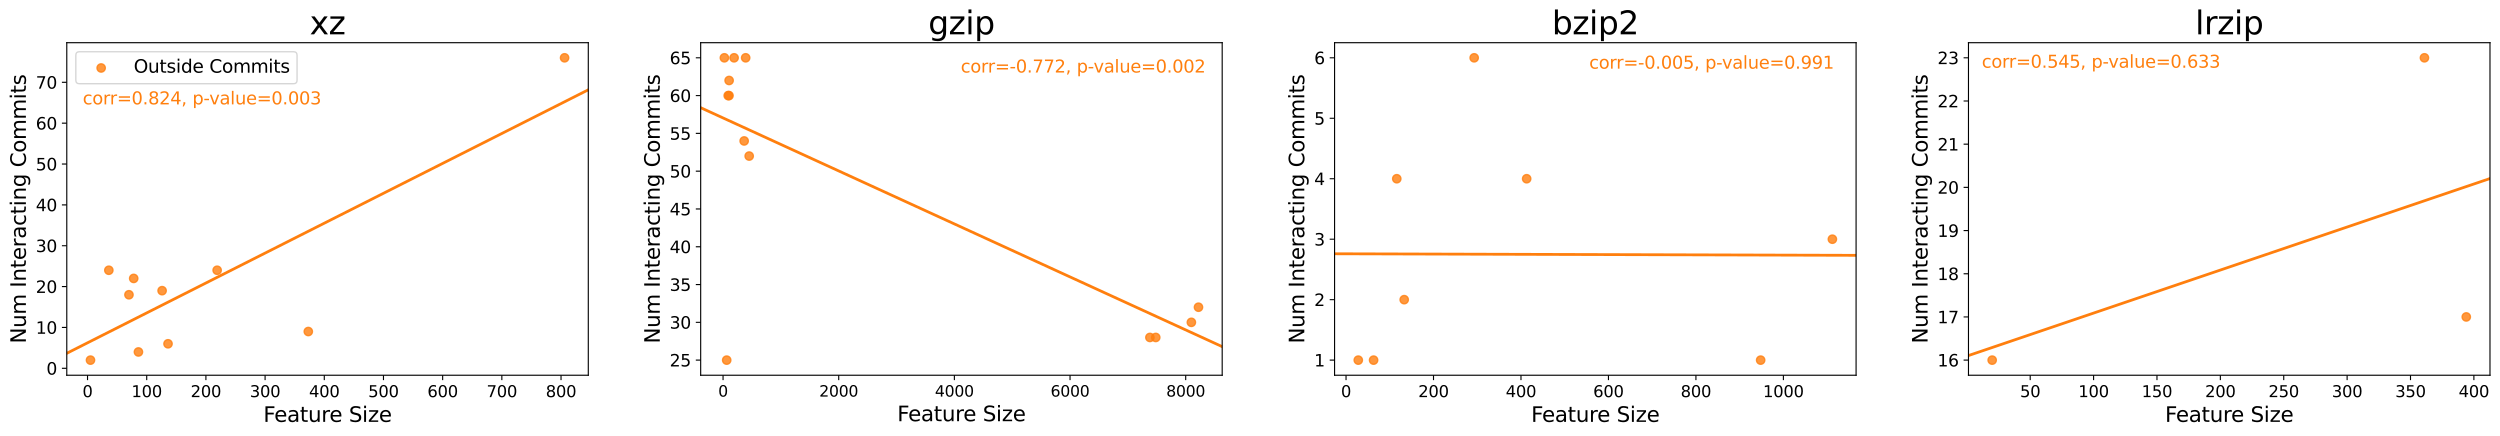 <?xml version="1.0" encoding="utf-8" standalone="no"?>
<!DOCTYPE svg PUBLIC "-//W3C//DTD SVG 1.1//EN"
  "http://www.w3.org/Graphics/SVG/1.1/DTD/svg11.dtd">
<svg xmlns:xlink="http://www.w3.org/1999/xlink" width="1796.427pt" height="313.483pt" viewBox="0 0 1796.427 313.483" xmlns="http://www.w3.org/2000/svg" version="1.1">
 <defs>
  <style type="text/css">*{stroke-linejoin: round; stroke-linecap: butt}</style>
 </defs>
 <g id="figure_1">
  <g id="patch_1">
   <path d="M 0 313.483 
L 1796.427 313.483 
L 1796.427 0 
L 0 0 
z
" style="fill: #ffffff"/>
  </g>
  <g id="axes_1">
   <g id="patch_2">
    <path d="M 47.987 269.636 
L 422.727 269.636 
L 422.727 30.676 
L 47.987 30.676 
z
" style="fill: #ffffff"/>
   </g>
   <g id="PathCollection_1">
    <defs>
     <path id="m83d1836cdd" d="M 0 3 
C 0.796 3 1.559 2.684 2.121 2.121 
C 2.684 1.559 3 0.796 3 0 
C 3 -0.796 2.684 -1.559 2.121 -2.121 
C 1.559 -2.684 0.796 -3 0 -3 
C -0.796 -3 -1.559 -2.684 -2.121 -2.121 
C -2.684 -1.559 -3 -0.796 -3 0 
C -3 0.796 -2.684 1.559 -2.121 2.121 
C -1.559 2.684 -0.796 3 0 3 
z
" style="stroke: #ff7f0e; stroke-opacity: 0.8"/>
    </defs>
    <g clip-path="url(#p999a0be0f6)">
     <use xlink:href="#m83d1836cdd" x="65.021" y="258.775" style="fill: #ff7f0e; fill-opacity: 0.8; stroke: #ff7f0e; stroke-opacity: 0.8"/>
     <use xlink:href="#m83d1836cdd" x="78.205" y="194.191" style="fill: #ff7f0e; fill-opacity: 0.8; stroke: #ff7f0e; stroke-opacity: 0.8"/>
     <use xlink:href="#m83d1836cdd" x="92.666" y="211.805" style="fill: #ff7f0e; fill-opacity: 0.8; stroke: #ff7f0e; stroke-opacity: 0.8"/>
     <use xlink:href="#m83d1836cdd" x="96.068" y="200.062" style="fill: #ff7f0e; fill-opacity: 0.8; stroke: #ff7f0e; stroke-opacity: 0.8"/>
     <use xlink:href="#m83d1836cdd" x="99.471" y="252.903" style="fill: #ff7f0e; fill-opacity: 0.8; stroke: #ff7f0e; stroke-opacity: 0.8"/>
     <use xlink:href="#m83d1836cdd" x="116.483" y="208.869" style="fill: #ff7f0e; fill-opacity: 0.8; stroke: #ff7f0e; stroke-opacity: 0.8"/>
     <use xlink:href="#m83d1836cdd" x="120.736" y="247.032" style="fill: #ff7f0e; fill-opacity: 0.8; stroke: #ff7f0e; stroke-opacity: 0.8"/>
     <use xlink:href="#m83d1836cdd" x="156.037" y="194.191" style="fill: #ff7f0e; fill-opacity: 0.8; stroke: #ff7f0e; stroke-opacity: 0.8"/>
     <use xlink:href="#m83d1836cdd" x="221.535" y="238.225" style="fill: #ff7f0e; fill-opacity: 0.8; stroke: #ff7f0e; stroke-opacity: 0.8"/>
     <use xlink:href="#m83d1836cdd" x="405.694" y="41.538" style="fill: #ff7f0e; fill-opacity: 0.8; stroke: #ff7f0e; stroke-opacity: 0.8"/>
    </g>
   </g>
   <g id="matplotlib.axis_1">
    <g id="xtick_1">
     <g id="line2d_1">
      <defs>
       <path id="m345ea90eee" d="M 0 0 
L 0 3.5 
" style="stroke: #000000; stroke-width: 0.8"/>
      </defs>
      <g>
       <use xlink:href="#m345ea90eee" x="62.894" y="269.636" style="stroke: #000000; stroke-width: 0.8"/>
      </g>
     </g>
     <g id="text_1">
      <!-- 0 -->
      <g transform="translate(59.236 285.375) scale(0.115 -0.115)">
       <defs>
        <path id="DejaVuSans-30" d="M 2034 4250 
Q 1547 4250 1301 3770 
Q 1056 3291 1056 2328 
Q 1056 1369 1301 889 
Q 1547 409 2034 409 
Q 2525 409 2770 889 
Q 3016 1369 3016 2328 
Q 3016 3291 2770 3770 
Q 2525 4250 2034 4250 
z
M 2034 4750 
Q 2819 4750 3233 4129 
Q 3647 3509 3647 2328 
Q 3647 1150 3233 529 
Q 2819 -91 2034 -91 
Q 1250 -91 836 529 
Q 422 1150 422 2328 
Q 422 3509 836 4129 
Q 1250 4750 2034 4750 
z
" transform="scale(0.016)"/>
       </defs>
       <use xlink:href="#DejaVuSans-30"/>
      </g>
     </g>
    </g>
    <g id="xtick_2">
     <g id="line2d_2">
      <g>
       <use xlink:href="#m345ea90eee" x="105.425" y="269.636" style="stroke: #000000; stroke-width: 0.8"/>
      </g>
     </g>
     <g id="text_2">
      <!-- 100 -->
      <g transform="translate(94.45 285.375) scale(0.115 -0.115)">
       <defs>
        <path id="DejaVuSans-31" d="M 794 531 
L 1825 531 
L 1825 4091 
L 703 3866 
L 703 4441 
L 1819 4666 
L 2450 4666 
L 2450 531 
L 3481 531 
L 3481 0 
L 794 0 
L 794 531 
z
" transform="scale(0.016)"/>
       </defs>
       <use xlink:href="#DejaVuSans-31"/>
       <use xlink:href="#DejaVuSans-30" x="63.623"/>
       <use xlink:href="#DejaVuSans-30" x="127.246"/>
      </g>
     </g>
    </g>
    <g id="xtick_3">
     <g id="line2d_3">
      <g>
       <use xlink:href="#m345ea90eee" x="147.956" y="269.636" style="stroke: #000000; stroke-width: 0.8"/>
      </g>
     </g>
     <g id="text_3">
      <!-- 200 -->
      <g transform="translate(136.981 285.375) scale(0.115 -0.115)">
       <defs>
        <path id="DejaVuSans-32" d="M 1228 531 
L 3431 531 
L 3431 0 
L 469 0 
L 469 531 
Q 828 903 1448 1529 
Q 2069 2156 2228 2338 
Q 2531 2678 2651 2914 
Q 2772 3150 2772 3378 
Q 2772 3750 2511 3984 
Q 2250 4219 1831 4219 
Q 1534 4219 1204 4116 
Q 875 4013 500 3803 
L 500 4441 
Q 881 4594 1212 4672 
Q 1544 4750 1819 4750 
Q 2544 4750 2975 4387 
Q 3406 4025 3406 3419 
Q 3406 3131 3298 2873 
Q 3191 2616 2906 2266 
Q 2828 2175 2409 1742 
Q 1991 1309 1228 531 
z
" transform="scale(0.016)"/>
       </defs>
       <use xlink:href="#DejaVuSans-32"/>
       <use xlink:href="#DejaVuSans-30" x="63.623"/>
       <use xlink:href="#DejaVuSans-30" x="127.246"/>
      </g>
     </g>
    </g>
    <g id="xtick_4">
     <g id="line2d_4">
      <g>
       <use xlink:href="#m345ea90eee" x="190.487" y="269.636" style="stroke: #000000; stroke-width: 0.8"/>
      </g>
     </g>
     <g id="text_4">
      <!-- 300 -->
      <g transform="translate(179.512 285.375) scale(0.115 -0.115)">
       <defs>
        <path id="DejaVuSans-33" d="M 2597 2516 
Q 3050 2419 3304 2112 
Q 3559 1806 3559 1356 
Q 3559 666 3084 287 
Q 2609 -91 1734 -91 
Q 1441 -91 1130 -33 
Q 819 25 488 141 
L 488 750 
Q 750 597 1062 519 
Q 1375 441 1716 441 
Q 2309 441 2620 675 
Q 2931 909 2931 1356 
Q 2931 1769 2642 2001 
Q 2353 2234 1838 2234 
L 1294 2234 
L 1294 2753 
L 1863 2753 
Q 2328 2753 2575 2939 
Q 2822 3125 2822 3475 
Q 2822 3834 2567 4026 
Q 2313 4219 1838 4219 
Q 1578 4219 1281 4162 
Q 984 4106 628 3988 
L 628 4550 
Q 988 4650 1302 4700 
Q 1616 4750 1894 4750 
Q 2613 4750 3031 4423 
Q 3450 4097 3450 3541 
Q 3450 3153 3228 2886 
Q 3006 2619 2597 2516 
z
" transform="scale(0.016)"/>
       </defs>
       <use xlink:href="#DejaVuSans-33"/>
       <use xlink:href="#DejaVuSans-30" x="63.623"/>
       <use xlink:href="#DejaVuSans-30" x="127.246"/>
      </g>
     </g>
    </g>
    <g id="xtick_5">
     <g id="line2d_5">
      <g>
       <use xlink:href="#m345ea90eee" x="233.018" y="269.636" style="stroke: #000000; stroke-width: 0.8"/>
      </g>
     </g>
     <g id="text_5">
      <!-- 400 -->
      <g transform="translate(222.043 285.375) scale(0.115 -0.115)">
       <defs>
        <path id="DejaVuSans-34" d="M 2419 4116 
L 825 1625 
L 2419 1625 
L 2419 4116 
z
M 2253 4666 
L 3047 4666 
L 3047 1625 
L 3713 1625 
L 3713 1100 
L 3047 1100 
L 3047 0 
L 2419 0 
L 2419 1100 
L 313 1100 
L 313 1709 
L 2253 4666 
z
" transform="scale(0.016)"/>
       </defs>
       <use xlink:href="#DejaVuSans-34"/>
       <use xlink:href="#DejaVuSans-30" x="63.623"/>
       <use xlink:href="#DejaVuSans-30" x="127.246"/>
      </g>
     </g>
    </g>
    <g id="xtick_6">
     <g id="line2d_6">
      <g>
       <use xlink:href="#m345ea90eee" x="275.549" y="269.636" style="stroke: #000000; stroke-width: 0.8"/>
      </g>
     </g>
     <g id="text_6">
      <!-- 500 -->
      <g transform="translate(264.574 285.375) scale(0.115 -0.115)">
       <defs>
        <path id="DejaVuSans-35" d="M 691 4666 
L 3169 4666 
L 3169 4134 
L 1269 4134 
L 1269 2991 
Q 1406 3038 1543 3061 
Q 1681 3084 1819 3084 
Q 2600 3084 3056 2656 
Q 3513 2228 3513 1497 
Q 3513 744 3044 326 
Q 2575 -91 1722 -91 
Q 1428 -91 1123 -41 
Q 819 9 494 109 
L 494 744 
Q 775 591 1075 516 
Q 1375 441 1709 441 
Q 2250 441 2565 725 
Q 2881 1009 2881 1497 
Q 2881 1984 2565 2268 
Q 2250 2553 1709 2553 
Q 1456 2553 1204 2497 
Q 953 2441 691 2322 
L 691 4666 
z
" transform="scale(0.016)"/>
       </defs>
       <use xlink:href="#DejaVuSans-35"/>
       <use xlink:href="#DejaVuSans-30" x="63.623"/>
       <use xlink:href="#DejaVuSans-30" x="127.246"/>
      </g>
     </g>
    </g>
    <g id="xtick_7">
     <g id="line2d_7">
      <g>
       <use xlink:href="#m345ea90eee" x="318.08" y="269.636" style="stroke: #000000; stroke-width: 0.8"/>
      </g>
     </g>
     <g id="text_7">
      <!-- 600 -->
      <g transform="translate(307.105 285.375) scale(0.115 -0.115)">
       <defs>
        <path id="DejaVuSans-36" d="M 2113 2584 
Q 1688 2584 1439 2293 
Q 1191 2003 1191 1497 
Q 1191 994 1439 701 
Q 1688 409 2113 409 
Q 2538 409 2786 701 
Q 3034 994 3034 1497 
Q 3034 2003 2786 2293 
Q 2538 2584 2113 2584 
z
M 3366 4563 
L 3366 3988 
Q 3128 4100 2886 4159 
Q 2644 4219 2406 4219 
Q 1781 4219 1451 3797 
Q 1122 3375 1075 2522 
Q 1259 2794 1537 2939 
Q 1816 3084 2150 3084 
Q 2853 3084 3261 2657 
Q 3669 2231 3669 1497 
Q 3669 778 3244 343 
Q 2819 -91 2113 -91 
Q 1303 -91 875 529 
Q 447 1150 447 2328 
Q 447 3434 972 4092 
Q 1497 4750 2381 4750 
Q 2619 4750 2861 4703 
Q 3103 4656 3366 4563 
z
" transform="scale(0.016)"/>
       </defs>
       <use xlink:href="#DejaVuSans-36"/>
       <use xlink:href="#DejaVuSans-30" x="63.623"/>
       <use xlink:href="#DejaVuSans-30" x="127.246"/>
      </g>
     </g>
    </g>
    <g id="xtick_8">
     <g id="line2d_8">
      <g>
       <use xlink:href="#m345ea90eee" x="360.611" y="269.636" style="stroke: #000000; stroke-width: 0.8"/>
      </g>
     </g>
     <g id="text_8">
      <!-- 700 -->
      <g transform="translate(349.635 285.375) scale(0.115 -0.115)">
       <defs>
        <path id="DejaVuSans-37" d="M 525 4666 
L 3525 4666 
L 3525 4397 
L 1831 0 
L 1172 0 
L 2766 4134 
L 525 4134 
L 525 4666 
z
" transform="scale(0.016)"/>
       </defs>
       <use xlink:href="#DejaVuSans-37"/>
       <use xlink:href="#DejaVuSans-30" x="63.623"/>
       <use xlink:href="#DejaVuSans-30" x="127.246"/>
      </g>
     </g>
    </g>
    <g id="xtick_9">
     <g id="line2d_9">
      <g>
       <use xlink:href="#m345ea90eee" x="403.142" y="269.636" style="stroke: #000000; stroke-width: 0.8"/>
      </g>
     </g>
     <g id="text_9">
      <!-- 800 -->
      <g transform="translate(392.166 285.375) scale(0.115 -0.115)">
       <defs>
        <path id="DejaVuSans-38" d="M 2034 2216 
Q 1584 2216 1326 1975 
Q 1069 1734 1069 1313 
Q 1069 891 1326 650 
Q 1584 409 2034 409 
Q 2484 409 2743 651 
Q 3003 894 3003 1313 
Q 3003 1734 2745 1975 
Q 2488 2216 2034 2216 
z
M 1403 2484 
Q 997 2584 770 2862 
Q 544 3141 544 3541 
Q 544 4100 942 4425 
Q 1341 4750 2034 4750 
Q 2731 4750 3128 4425 
Q 3525 4100 3525 3541 
Q 3525 3141 3298 2862 
Q 3072 2584 2669 2484 
Q 3125 2378 3379 2068 
Q 3634 1759 3634 1313 
Q 3634 634 3220 271 
Q 2806 -91 2034 -91 
Q 1263 -91 848 271 
Q 434 634 434 1313 
Q 434 1759 690 2068 
Q 947 2378 1403 2484 
z
M 1172 3481 
Q 1172 3119 1398 2916 
Q 1625 2713 2034 2713 
Q 2441 2713 2670 2916 
Q 2900 3119 2900 3481 
Q 2900 3844 2670 4047 
Q 2441 4250 2034 4250 
Q 1625 4250 1398 4047 
Q 1172 3844 1172 3481 
z
" transform="scale(0.016)"/>
       </defs>
       <use xlink:href="#DejaVuSans-38"/>
       <use xlink:href="#DejaVuSans-30" x="63.623"/>
       <use xlink:href="#DejaVuSans-30" x="127.246"/>
      </g>
     </g>
    </g>
    <g id="text_10">
     <!-- Feature Size -->
     <g transform="translate(189.243 303.164) scale(0.15 -0.15)">
      <defs>
       <path id="DejaVuSans-46" d="M 628 4666 
L 3309 4666 
L 3309 4134 
L 1259 4134 
L 1259 2759 
L 3109 2759 
L 3109 2228 
L 1259 2228 
L 1259 0 
L 628 0 
L 628 4666 
z
" transform="scale(0.016)"/>
       <path id="DejaVuSans-65" d="M 3597 1894 
L 3597 1613 
L 953 1613 
Q 991 1019 1311 708 
Q 1631 397 2203 397 
Q 2534 397 2845 478 
Q 3156 559 3463 722 
L 3463 178 
Q 3153 47 2828 -22 
Q 2503 -91 2169 -91 
Q 1331 -91 842 396 
Q 353 884 353 1716 
Q 353 2575 817 3079 
Q 1281 3584 2069 3584 
Q 2775 3584 3186 3129 
Q 3597 2675 3597 1894 
z
M 3022 2063 
Q 3016 2534 2758 2815 
Q 2500 3097 2075 3097 
Q 1594 3097 1305 2825 
Q 1016 2553 972 2059 
L 3022 2063 
z
" transform="scale(0.016)"/>
       <path id="DejaVuSans-61" d="M 2194 1759 
Q 1497 1759 1228 1600 
Q 959 1441 959 1056 
Q 959 750 1161 570 
Q 1363 391 1709 391 
Q 2188 391 2477 730 
Q 2766 1069 2766 1631 
L 2766 1759 
L 2194 1759 
z
M 3341 1997 
L 3341 0 
L 2766 0 
L 2766 531 
Q 2569 213 2275 61 
Q 1981 -91 1556 -91 
Q 1019 -91 701 211 
Q 384 513 384 1019 
Q 384 1609 779 1909 
Q 1175 2209 1959 2209 
L 2766 2209 
L 2766 2266 
Q 2766 2663 2505 2880 
Q 2244 3097 1772 3097 
Q 1472 3097 1187 3025 
Q 903 2953 641 2809 
L 641 3341 
Q 956 3463 1253 3523 
Q 1550 3584 1831 3584 
Q 2591 3584 2966 3190 
Q 3341 2797 3341 1997 
z
" transform="scale(0.016)"/>
       <path id="DejaVuSans-74" d="M 1172 4494 
L 1172 3500 
L 2356 3500 
L 2356 3053 
L 1172 3053 
L 1172 1153 
Q 1172 725 1289 603 
Q 1406 481 1766 481 
L 2356 481 
L 2356 0 
L 1766 0 
Q 1100 0 847 248 
Q 594 497 594 1153 
L 594 3053 
L 172 3053 
L 172 3500 
L 594 3500 
L 594 4494 
L 1172 4494 
z
" transform="scale(0.016)"/>
       <path id="DejaVuSans-75" d="M 544 1381 
L 544 3500 
L 1119 3500 
L 1119 1403 
Q 1119 906 1312 657 
Q 1506 409 1894 409 
Q 2359 409 2629 706 
Q 2900 1003 2900 1516 
L 2900 3500 
L 3475 3500 
L 3475 0 
L 2900 0 
L 2900 538 
Q 2691 219 2414 64 
Q 2138 -91 1772 -91 
Q 1169 -91 856 284 
Q 544 659 544 1381 
z
M 1991 3584 
L 1991 3584 
z
" transform="scale(0.016)"/>
       <path id="DejaVuSans-72" d="M 2631 2963 
Q 2534 3019 2420 3045 
Q 2306 3072 2169 3072 
Q 1681 3072 1420 2755 
Q 1159 2438 1159 1844 
L 1159 0 
L 581 0 
L 581 3500 
L 1159 3500 
L 1159 2956 
Q 1341 3275 1631 3429 
Q 1922 3584 2338 3584 
Q 2397 3584 2469 3576 
Q 2541 3569 2628 3553 
L 2631 2963 
z
" transform="scale(0.016)"/>
       <path id="DejaVuSans-20" transform="scale(0.016)"/>
       <path id="DejaVuSans-53" d="M 3425 4513 
L 3425 3897 
Q 3066 4069 2747 4153 
Q 2428 4238 2131 4238 
Q 1616 4238 1336 4038 
Q 1056 3838 1056 3469 
Q 1056 3159 1242 3001 
Q 1428 2844 1947 2747 
L 2328 2669 
Q 3034 2534 3370 2195 
Q 3706 1856 3706 1288 
Q 3706 609 3251 259 
Q 2797 -91 1919 -91 
Q 1588 -91 1214 -16 
Q 841 59 441 206 
L 441 856 
Q 825 641 1194 531 
Q 1563 422 1919 422 
Q 2459 422 2753 634 
Q 3047 847 3047 1241 
Q 3047 1584 2836 1778 
Q 2625 1972 2144 2069 
L 1759 2144 
Q 1053 2284 737 2584 
Q 422 2884 422 3419 
Q 422 4038 858 4394 
Q 1294 4750 2059 4750 
Q 2388 4750 2728 4690 
Q 3069 4631 3425 4513 
z
" transform="scale(0.016)"/>
       <path id="DejaVuSans-69" d="M 603 3500 
L 1178 3500 
L 1178 0 
L 603 0 
L 603 3500 
z
M 603 4863 
L 1178 4863 
L 1178 4134 
L 603 4134 
L 603 4863 
z
" transform="scale(0.016)"/>
       <path id="DejaVuSans-7a" d="M 353 3500 
L 3084 3500 
L 3084 2975 
L 922 459 
L 3084 459 
L 3084 0 
L 275 0 
L 275 525 
L 2438 3041 
L 353 3041 
L 353 3500 
z
" transform="scale(0.016)"/>
      </defs>
      <use xlink:href="#DejaVuSans-46"/>
      <use xlink:href="#DejaVuSans-65" x="52.02"/>
      <use xlink:href="#DejaVuSans-61" x="113.543"/>
      <use xlink:href="#DejaVuSans-74" x="174.822"/>
      <use xlink:href="#DejaVuSans-75" x="214.031"/>
      <use xlink:href="#DejaVuSans-72" x="277.41"/>
      <use xlink:href="#DejaVuSans-65" x="316.273"/>
      <use xlink:href="#DejaVuSans-20" x="377.797"/>
      <use xlink:href="#DejaVuSans-53" x="409.584"/>
      <use xlink:href="#DejaVuSans-69" x="473.061"/>
      <use xlink:href="#DejaVuSans-7a" x="500.844"/>
      <use xlink:href="#DejaVuSans-65" x="553.334"/>
     </g>
    </g>
   </g>
   <g id="matplotlib.axis_2">
    <g id="ytick_1">
     <g id="line2d_10">
      <defs>
       <path id="m05815b4f9b" d="M 0 0 
L -3.5 0 
" style="stroke: #000000; stroke-width: 0.8"/>
      </defs>
      <g>
       <use xlink:href="#m05815b4f9b" x="47.987" y="264.646" style="stroke: #000000; stroke-width: 0.8"/>
      </g>
     </g>
     <g id="text_11">
      <!-- 0 -->
      <g transform="translate(33.352 269.205) scale(0.12 -0.12)">
       <use xlink:href="#DejaVuSans-30"/>
      </g>
     </g>
    </g>
    <g id="ytick_2">
     <g id="line2d_11">
      <g>
       <use xlink:href="#m05815b4f9b" x="47.987" y="235.29" style="stroke: #000000; stroke-width: 0.8"/>
      </g>
     </g>
     <g id="text_12">
      <!-- 10 -->
      <g transform="translate(25.717 239.849) scale(0.12 -0.12)">
       <use xlink:href="#DejaVuSans-31"/>
       <use xlink:href="#DejaVuSans-30" x="63.623"/>
      </g>
     </g>
    </g>
    <g id="ytick_3">
     <g id="line2d_12">
      <g>
       <use xlink:href="#m05815b4f9b" x="47.987" y="205.933" style="stroke: #000000; stroke-width: 0.8"/>
      </g>
     </g>
     <g id="text_13">
      <!-- 20 -->
      <g transform="translate(25.717 210.492) scale(0.12 -0.12)">
       <use xlink:href="#DejaVuSans-32"/>
       <use xlink:href="#DejaVuSans-30" x="63.623"/>
      </g>
     </g>
    </g>
    <g id="ytick_4">
     <g id="line2d_13">
      <g>
       <use xlink:href="#m05815b4f9b" x="47.987" y="176.577" style="stroke: #000000; stroke-width: 0.8"/>
      </g>
     </g>
     <g id="text_14">
      <!-- 30 -->
      <g transform="translate(25.717 181.136) scale(0.12 -0.12)">
       <use xlink:href="#DejaVuSans-33"/>
       <use xlink:href="#DejaVuSans-30" x="63.623"/>
      </g>
     </g>
    </g>
    <g id="ytick_5">
     <g id="line2d_14">
      <g>
       <use xlink:href="#m05815b4f9b" x="47.987" y="147.221" style="stroke: #000000; stroke-width: 0.8"/>
      </g>
     </g>
     <g id="text_15">
      <!-- 40 -->
      <g transform="translate(25.717 151.78) scale(0.12 -0.12)">
       <use xlink:href="#DejaVuSans-34"/>
       <use xlink:href="#DejaVuSans-30" x="63.623"/>
      </g>
     </g>
    </g>
    <g id="ytick_6">
     <g id="line2d_15">
      <g>
       <use xlink:href="#m05815b4f9b" x="47.987" y="117.865" style="stroke: #000000; stroke-width: 0.8"/>
      </g>
     </g>
     <g id="text_16">
      <!-- 50 -->
      <g transform="translate(25.717 122.424) scale(0.12 -0.12)">
       <use xlink:href="#DejaVuSans-35"/>
       <use xlink:href="#DejaVuSans-30" x="63.623"/>
      </g>
     </g>
    </g>
    <g id="ytick_7">
     <g id="line2d_16">
      <g>
       <use xlink:href="#m05815b4f9b" x="47.987" y="88.508" style="stroke: #000000; stroke-width: 0.8"/>
      </g>
     </g>
     <g id="text_17">
      <!-- 60 -->
      <g transform="translate(25.717 93.067) scale(0.12 -0.12)">
       <use xlink:href="#DejaVuSans-36"/>
       <use xlink:href="#DejaVuSans-30" x="63.623"/>
      </g>
     </g>
    </g>
    <g id="ytick_8">
     <g id="line2d_17">
      <g>
       <use xlink:href="#m05815b4f9b" x="47.987" y="59.152" style="stroke: #000000; stroke-width: 0.8"/>
      </g>
     </g>
     <g id="text_18">
      <!-- 70 -->
      <g transform="translate(25.717 63.711) scale(0.12 -0.12)">
       <use xlink:href="#DejaVuSans-37"/>
       <use xlink:href="#DejaVuSans-30" x="63.623"/>
      </g>
     </g>
    </g>
    <g id="text_19">
     <!-- Num Interacting Commits -->
     <g transform="translate(18.598 246.823) rotate(-90) scale(0.15 -0.15)">
      <defs>
       <path id="DejaVuSans-4e" d="M 628 4666 
L 1478 4666 
L 3547 763 
L 3547 4666 
L 4159 4666 
L 4159 0 
L 3309 0 
L 1241 3903 
L 1241 0 
L 628 0 
L 628 4666 
z
" transform="scale(0.016)"/>
       <path id="DejaVuSans-6d" d="M 3328 2828 
Q 3544 3216 3844 3400 
Q 4144 3584 4550 3584 
Q 5097 3584 5394 3201 
Q 5691 2819 5691 2113 
L 5691 0 
L 5113 0 
L 5113 2094 
Q 5113 2597 4934 2840 
Q 4756 3084 4391 3084 
Q 3944 3084 3684 2787 
Q 3425 2491 3425 1978 
L 3425 0 
L 2847 0 
L 2847 2094 
Q 2847 2600 2669 2842 
Q 2491 3084 2119 3084 
Q 1678 3084 1418 2786 
Q 1159 2488 1159 1978 
L 1159 0 
L 581 0 
L 581 3500 
L 1159 3500 
L 1159 2956 
Q 1356 3278 1631 3431 
Q 1906 3584 2284 3584 
Q 2666 3584 2933 3390 
Q 3200 3197 3328 2828 
z
" transform="scale(0.016)"/>
       <path id="DejaVuSans-49" d="M 628 4666 
L 1259 4666 
L 1259 0 
L 628 0 
L 628 4666 
z
" transform="scale(0.016)"/>
       <path id="DejaVuSans-6e" d="M 3513 2113 
L 3513 0 
L 2938 0 
L 2938 2094 
Q 2938 2591 2744 2837 
Q 2550 3084 2163 3084 
Q 1697 3084 1428 2787 
Q 1159 2491 1159 1978 
L 1159 0 
L 581 0 
L 581 3500 
L 1159 3500 
L 1159 2956 
Q 1366 3272 1645 3428 
Q 1925 3584 2291 3584 
Q 2894 3584 3203 3211 
Q 3513 2838 3513 2113 
z
" transform="scale(0.016)"/>
       <path id="DejaVuSans-63" d="M 3122 3366 
L 3122 2828 
Q 2878 2963 2633 3030 
Q 2388 3097 2138 3097 
Q 1578 3097 1268 2742 
Q 959 2388 959 1747 
Q 959 1106 1268 751 
Q 1578 397 2138 397 
Q 2388 397 2633 464 
Q 2878 531 3122 666 
L 3122 134 
Q 2881 22 2623 -34 
Q 2366 -91 2075 -91 
Q 1284 -91 818 406 
Q 353 903 353 1747 
Q 353 2603 823 3093 
Q 1294 3584 2113 3584 
Q 2378 3584 2631 3529 
Q 2884 3475 3122 3366 
z
" transform="scale(0.016)"/>
       <path id="DejaVuSans-67" d="M 2906 1791 
Q 2906 2416 2648 2759 
Q 2391 3103 1925 3103 
Q 1463 3103 1205 2759 
Q 947 2416 947 1791 
Q 947 1169 1205 825 
Q 1463 481 1925 481 
Q 2391 481 2648 825 
Q 2906 1169 2906 1791 
z
M 3481 434 
Q 3481 -459 3084 -895 
Q 2688 -1331 1869 -1331 
Q 1566 -1331 1297 -1286 
Q 1028 -1241 775 -1147 
L 775 -588 
Q 1028 -725 1275 -790 
Q 1522 -856 1778 -856 
Q 2344 -856 2625 -561 
Q 2906 -266 2906 331 
L 2906 616 
Q 2728 306 2450 153 
Q 2172 0 1784 0 
Q 1141 0 747 490 
Q 353 981 353 1791 
Q 353 2603 747 3093 
Q 1141 3584 1784 3584 
Q 2172 3584 2450 3431 
Q 2728 3278 2906 2969 
L 2906 3500 
L 3481 3500 
L 3481 434 
z
" transform="scale(0.016)"/>
       <path id="DejaVuSans-43" d="M 4122 4306 
L 4122 3641 
Q 3803 3938 3442 4084 
Q 3081 4231 2675 4231 
Q 1875 4231 1450 3742 
Q 1025 3253 1025 2328 
Q 1025 1406 1450 917 
Q 1875 428 2675 428 
Q 3081 428 3442 575 
Q 3803 722 4122 1019 
L 4122 359 
Q 3791 134 3420 21 
Q 3050 -91 2638 -91 
Q 1578 -91 968 557 
Q 359 1206 359 2328 
Q 359 3453 968 4101 
Q 1578 4750 2638 4750 
Q 3056 4750 3426 4639 
Q 3797 4528 4122 4306 
z
" transform="scale(0.016)"/>
       <path id="DejaVuSans-6f" d="M 1959 3097 
Q 1497 3097 1228 2736 
Q 959 2375 959 1747 
Q 959 1119 1226 758 
Q 1494 397 1959 397 
Q 2419 397 2687 759 
Q 2956 1122 2956 1747 
Q 2956 2369 2687 2733 
Q 2419 3097 1959 3097 
z
M 1959 3584 
Q 2709 3584 3137 3096 
Q 3566 2609 3566 1747 
Q 3566 888 3137 398 
Q 2709 -91 1959 -91 
Q 1206 -91 779 398 
Q 353 888 353 1747 
Q 353 2609 779 3096 
Q 1206 3584 1959 3584 
z
" transform="scale(0.016)"/>
       <path id="DejaVuSans-73" d="M 2834 3397 
L 2834 2853 
Q 2591 2978 2328 3040 
Q 2066 3103 1784 3103 
Q 1356 3103 1142 2972 
Q 928 2841 928 2578 
Q 928 2378 1081 2264 
Q 1234 2150 1697 2047 
L 1894 2003 
Q 2506 1872 2764 1633 
Q 3022 1394 3022 966 
Q 3022 478 2636 193 
Q 2250 -91 1575 -91 
Q 1294 -91 989 -36 
Q 684 19 347 128 
L 347 722 
Q 666 556 975 473 
Q 1284 391 1588 391 
Q 1994 391 2212 530 
Q 2431 669 2431 922 
Q 2431 1156 2273 1281 
Q 2116 1406 1581 1522 
L 1381 1569 
Q 847 1681 609 1914 
Q 372 2147 372 2553 
Q 372 3047 722 3315 
Q 1072 3584 1716 3584 
Q 2034 3584 2315 3537 
Q 2597 3491 2834 3397 
z
" transform="scale(0.016)"/>
      </defs>
      <use xlink:href="#DejaVuSans-4e"/>
      <use xlink:href="#DejaVuSans-75" x="74.805"/>
      <use xlink:href="#DejaVuSans-6d" x="138.184"/>
      <use xlink:href="#DejaVuSans-20" x="235.596"/>
      <use xlink:href="#DejaVuSans-49" x="267.383"/>
      <use xlink:href="#DejaVuSans-6e" x="296.875"/>
      <use xlink:href="#DejaVuSans-74" x="360.254"/>
      <use xlink:href="#DejaVuSans-65" x="399.463"/>
      <use xlink:href="#DejaVuSans-72" x="460.986"/>
      <use xlink:href="#DejaVuSans-61" x="502.1"/>
      <use xlink:href="#DejaVuSans-63" x="563.379"/>
      <use xlink:href="#DejaVuSans-74" x="618.359"/>
      <use xlink:href="#DejaVuSans-69" x="657.568"/>
      <use xlink:href="#DejaVuSans-6e" x="685.352"/>
      <use xlink:href="#DejaVuSans-67" x="748.73"/>
      <use xlink:href="#DejaVuSans-20" x="812.207"/>
      <use xlink:href="#DejaVuSans-43" x="843.994"/>
      <use xlink:href="#DejaVuSans-6f" x="913.818"/>
      <use xlink:href="#DejaVuSans-6d" x="975"/>
      <use xlink:href="#DejaVuSans-6d" x="1072.412"/>
      <use xlink:href="#DejaVuSans-69" x="1169.824"/>
      <use xlink:href="#DejaVuSans-74" x="1197.607"/>
      <use xlink:href="#DejaVuSans-73" x="1236.816"/>
     </g>
    </g>
   </g>
   <g id="line2d_18">
    <path d="M 47.987 253.872 
L 51.772 251.959 
L 55.558 250.047 
L 59.343 248.134 
L 63.128 246.222 
L 66.913 244.309 
L 70.699 242.397 
L 74.484 240.484 
L 78.269 238.572 
L 82.054 236.659 
L 85.84 234.747 
L 89.625 232.834 
L 93.41 230.922 
L 97.195 229.009 
L 100.981 227.097 
L 104.766 225.184 
L 108.551 223.272 
L 112.336 221.359 
L 116.122 219.447 
L 119.907 217.534 
L 123.692 215.622 
L 127.477 213.709 
L 131.263 211.797 
L 135.048 209.884 
L 138.833 207.972 
L 142.619 206.059 
L 146.404 204.147 
L 150.189 202.234 
L 153.974 200.322 
L 157.76 198.409 
L 161.545 196.497 
L 165.33 194.584 
L 169.115 192.672 
L 172.901 190.759 
L 176.686 188.847 
L 180.471 186.934 
L 184.256 185.021 
L 188.042 183.109 
L 191.827 181.196 
L 195.612 179.284 
L 199.397 177.371 
L 203.183 175.459 
L 206.968 173.546 
L 210.753 171.634 
L 214.538 169.721 
L 218.324 167.809 
L 222.109 165.896 
L 225.894 163.984 
L 229.679 162.071 
L 233.465 160.159 
L 237.25 158.246 
L 241.035 156.334 
L 244.82 154.421 
L 248.606 152.509 
L 252.391 150.596 
L 256.176 148.684 
L 259.961 146.771 
L 263.747 144.859 
L 267.532 142.946 
L 271.317 141.034 
L 275.102 139.121 
L 278.888 137.209 
L 282.673 135.296 
L 286.458 133.384 
L 290.243 131.471 
L 294.029 129.559 
L 297.814 127.646 
L 301.599 125.734 
L 305.384 123.821 
L 309.17 121.909 
L 312.955 119.996 
L 316.74 118.083 
L 320.525 116.171 
L 324.311 114.258 
L 328.096 112.346 
L 331.881 110.433 
L 335.666 108.521 
L 339.452 106.608 
L 343.237 104.696 
L 347.022 102.783 
L 350.807 100.871 
L 354.593 98.958 
L 358.378 97.046 
L 362.163 95.133 
L 365.948 93.221 
L 369.734 91.308 
L 373.519 89.396 
L 377.304 87.483 
L 381.089 85.571 
L 384.875 83.658 
L 388.66 81.746 
L 392.445 79.833 
L 396.23 77.921 
L 400.016 76.008 
L 403.801 74.096 
L 407.586 72.183 
L 411.371 70.271 
L 415.157 68.358 
L 418.942 66.446 
L 422.727 64.533 
" clip-path="url(#p999a0be0f6)" style="fill: none; stroke: #ff7f0e; stroke-width: 2; stroke-linecap: square"/>
   </g>
   <g id="patch_3">
    <path d="M 47.987 269.636 
L 47.987 30.676 
" style="fill: none; stroke: #000000; stroke-width: 0.8; stroke-linejoin: miter; stroke-linecap: square"/>
   </g>
   <g id="patch_4">
    <path d="M 422.727 269.636 
L 422.727 30.676 
" style="fill: none; stroke: #000000; stroke-width: 0.8; stroke-linejoin: miter; stroke-linecap: square"/>
   </g>
   <g id="patch_5">
    <path d="M 47.987 269.636 
L 422.727 269.636 
" style="fill: none; stroke: #000000; stroke-width: 0.8; stroke-linejoin: miter; stroke-linecap: square"/>
   </g>
   <g id="patch_6">
    <path d="M 47.987 30.676 
L 422.727 30.676 
" style="fill: none; stroke: #000000; stroke-width: 0.8; stroke-linejoin: miter; stroke-linecap: square"/>
   </g>
   <g id="text_20">
    <!-- corr=0.824, p-value=0.003 -->
    <g style="fill: #ff7f0e" transform="translate(59.466 75.004) scale(0.125 -0.125)">
     <defs>
      <path id="DejaVuSans-3d" d="M 678 2906 
L 4684 2906 
L 4684 2381 
L 678 2381 
L 678 2906 
z
M 678 1631 
L 4684 1631 
L 4684 1100 
L 678 1100 
L 678 1631 
z
" transform="scale(0.016)"/>
      <path id="DejaVuSans-2e" d="M 684 794 
L 1344 794 
L 1344 0 
L 684 0 
L 684 794 
z
" transform="scale(0.016)"/>
      <path id="DejaVuSans-2c" d="M 750 794 
L 1409 794 
L 1409 256 
L 897 -744 
L 494 -744 
L 750 256 
L 750 794 
z
" transform="scale(0.016)"/>
      <path id="DejaVuSans-70" d="M 1159 525 
L 1159 -1331 
L 581 -1331 
L 581 3500 
L 1159 3500 
L 1159 2969 
Q 1341 3281 1617 3432 
Q 1894 3584 2278 3584 
Q 2916 3584 3314 3078 
Q 3713 2572 3713 1747 
Q 3713 922 3314 415 
Q 2916 -91 2278 -91 
Q 1894 -91 1617 61 
Q 1341 213 1159 525 
z
M 3116 1747 
Q 3116 2381 2855 2742 
Q 2594 3103 2138 3103 
Q 1681 3103 1420 2742 
Q 1159 2381 1159 1747 
Q 1159 1113 1420 752 
Q 1681 391 2138 391 
Q 2594 391 2855 752 
Q 3116 1113 3116 1747 
z
" transform="scale(0.016)"/>
      <path id="DejaVuSans-2d" d="M 313 2009 
L 1997 2009 
L 1997 1497 
L 313 1497 
L 313 2009 
z
" transform="scale(0.016)"/>
      <path id="DejaVuSans-76" d="M 191 3500 
L 800 3500 
L 1894 563 
L 2988 3500 
L 3597 3500 
L 2284 0 
L 1503 0 
L 191 3500 
z
" transform="scale(0.016)"/>
      <path id="DejaVuSans-6c" d="M 603 4863 
L 1178 4863 
L 1178 0 
L 603 0 
L 603 4863 
z
" transform="scale(0.016)"/>
     </defs>
     <use xlink:href="#DejaVuSans-63"/>
     <use xlink:href="#DejaVuSans-6f" x="54.98"/>
     <use xlink:href="#DejaVuSans-72" x="116.162"/>
     <use xlink:href="#DejaVuSans-72" x="155.525"/>
     <use xlink:href="#DejaVuSans-3d" x="196.639"/>
     <use xlink:href="#DejaVuSans-30" x="280.428"/>
     <use xlink:href="#DejaVuSans-2e" x="344.051"/>
     <use xlink:href="#DejaVuSans-38" x="375.838"/>
     <use xlink:href="#DejaVuSans-32" x="439.461"/>
     <use xlink:href="#DejaVuSans-34" x="503.084"/>
     <use xlink:href="#DejaVuSans-2c" x="566.707"/>
     <use xlink:href="#DejaVuSans-20" x="598.494"/>
     <use xlink:href="#DejaVuSans-70" x="630.281"/>
     <use xlink:href="#DejaVuSans-2d" x="693.758"/>
     <use xlink:href="#DejaVuSans-76" x="727.217"/>
     <use xlink:href="#DejaVuSans-61" x="786.396"/>
     <use xlink:href="#DejaVuSans-6c" x="847.676"/>
     <use xlink:href="#DejaVuSans-75" x="875.459"/>
     <use xlink:href="#DejaVuSans-65" x="938.838"/>
     <use xlink:href="#DejaVuSans-3d" x="1000.361"/>
     <use xlink:href="#DejaVuSans-30" x="1084.15"/>
     <use xlink:href="#DejaVuSans-2e" x="1147.773"/>
     <use xlink:href="#DejaVuSans-30" x="1179.561"/>
     <use xlink:href="#DejaVuSans-30" x="1243.184"/>
     <use xlink:href="#DejaVuSans-33" x="1306.807"/>
    </g>
   </g>
   <g id="text_21">
    <!-- xz -->
    <g transform="translate(222.515 24.676) scale(0.23 -0.23)">
     <defs>
      <path id="DejaVuSans-78" d="M 3513 3500 
L 2247 1797 
L 3578 0 
L 2900 0 
L 1881 1375 
L 863 0 
L 184 0 
L 1544 1831 
L 300 3500 
L 978 3500 
L 1906 2253 
L 2834 3500 
L 3513 3500 
z
" transform="scale(0.016)"/>
     </defs>
     <use xlink:href="#DejaVuSans-78"/>
     <use xlink:href="#DejaVuSans-7a" x="59.18"/>
    </g>
   </g>
   <g id="legend_1">
    <g id="patch_7">
     <path d="M 57.087 60.158 
L 210.861 60.158 
Q 213.461 60.158 213.461 57.558 
L 213.461 39.776 
Q 213.461 37.176 210.861 37.176 
L 57.087 37.176 
Q 54.487 37.176 54.487 39.776 
L 54.487 57.558 
Q 54.487 60.158 57.087 60.158 
z
" style="fill: #ffffff; opacity: 0.8; stroke: #cccccc; stroke-linejoin: miter"/>
    </g>
    <g id="PathCollection_2">
     <g>
      <use xlink:href="#m83d1836cdd" x="72.687" y="48.842" style="fill: #ff7f0e; fill-opacity: 0.8; stroke: #ff7f0e; stroke-opacity: 0.8"/>
     </g>
    </g>
    <g id="text_22">
     <!-- Outside Commits -->
     <g transform="translate(96.087 52.254) scale(0.13 -0.13)">
      <defs>
       <path id="DejaVuSans-4f" d="M 2522 4238 
Q 1834 4238 1429 3725 
Q 1025 3213 1025 2328 
Q 1025 1447 1429 934 
Q 1834 422 2522 422 
Q 3209 422 3611 934 
Q 4013 1447 4013 2328 
Q 4013 3213 3611 3725 
Q 3209 4238 2522 4238 
z
M 2522 4750 
Q 3503 4750 4090 4092 
Q 4678 3434 4678 2328 
Q 4678 1225 4090 567 
Q 3503 -91 2522 -91 
Q 1538 -91 948 565 
Q 359 1222 359 2328 
Q 359 3434 948 4092 
Q 1538 4750 2522 4750 
z
" transform="scale(0.016)"/>
       <path id="DejaVuSans-64" d="M 2906 2969 
L 2906 4863 
L 3481 4863 
L 3481 0 
L 2906 0 
L 2906 525 
Q 2725 213 2448 61 
Q 2172 -91 1784 -91 
Q 1150 -91 751 415 
Q 353 922 353 1747 
Q 353 2572 751 3078 
Q 1150 3584 1784 3584 
Q 2172 3584 2448 3432 
Q 2725 3281 2906 2969 
z
M 947 1747 
Q 947 1113 1208 752 
Q 1469 391 1925 391 
Q 2381 391 2643 752 
Q 2906 1113 2906 1747 
Q 2906 2381 2643 2742 
Q 2381 3103 1925 3103 
Q 1469 3103 1208 2742 
Q 947 2381 947 1747 
z
" transform="scale(0.016)"/>
      </defs>
      <use xlink:href="#DejaVuSans-4f"/>
      <use xlink:href="#DejaVuSans-75" x="78.711"/>
      <use xlink:href="#DejaVuSans-74" x="142.09"/>
      <use xlink:href="#DejaVuSans-73" x="181.299"/>
      <use xlink:href="#DejaVuSans-69" x="233.398"/>
      <use xlink:href="#DejaVuSans-64" x="261.182"/>
      <use xlink:href="#DejaVuSans-65" x="324.658"/>
      <use xlink:href="#DejaVuSans-20" x="386.182"/>
      <use xlink:href="#DejaVuSans-43" x="417.969"/>
      <use xlink:href="#DejaVuSans-6f" x="487.793"/>
      <use xlink:href="#DejaVuSans-6d" x="548.975"/>
      <use xlink:href="#DejaVuSans-6d" x="646.387"/>
      <use xlink:href="#DejaVuSans-69" x="743.799"/>
      <use xlink:href="#DejaVuSans-74" x="771.582"/>
      <use xlink:href="#DejaVuSans-73" x="810.791"/>
     </g>
    </g>
   </g>
  </g>
  <g id="axes_2">
   <g id="patch_8">
    <path d="M 503.487 269.636 
L 878.227 269.636 
L 878.227 30.676 
L 503.487 30.676 
z
" style="fill: #ffffff"/>
   </g>
   <g id="PathCollection_3">
    <g clip-path="url(#pdcd442f43f)">
     <use xlink:href="#m83d1836cdd" x="520.521" y="41.538" style="fill: #ff7f0e; fill-opacity: 0.8; stroke: #ff7f0e; stroke-opacity: 0.8"/>
     <use xlink:href="#m83d1836cdd" x="522.183" y="258.775" style="fill: #ff7f0e; fill-opacity: 0.8; stroke: #ff7f0e; stroke-opacity: 0.8"/>
     <use xlink:href="#m83d1836cdd" x="523.263" y="68.693" style="fill: #ff7f0e; fill-opacity: 0.8; stroke: #ff7f0e; stroke-opacity: 0.8"/>
     <use xlink:href="#m83d1836cdd" x="523.845" y="68.693" style="fill: #ff7f0e; fill-opacity: 0.8; stroke: #ff7f0e; stroke-opacity: 0.8"/>
     <use xlink:href="#m83d1836cdd" x="523.928" y="57.831" style="fill: #ff7f0e; fill-opacity: 0.8; stroke: #ff7f0e; stroke-opacity: 0.8"/>
     <use xlink:href="#m83d1836cdd" x="527.502" y="41.538" style="fill: #ff7f0e; fill-opacity: 0.8; stroke: #ff7f0e; stroke-opacity: 0.8"/>
     <use xlink:href="#m83d1836cdd" x="534.733" y="101.278" style="fill: #ff7f0e; fill-opacity: 0.8; stroke: #ff7f0e; stroke-opacity: 0.8"/>
     <use xlink:href="#m83d1836cdd" x="535.813" y="41.538" style="fill: #ff7f0e; fill-opacity: 0.8; stroke: #ff7f0e; stroke-opacity: 0.8"/>
     <use xlink:href="#m83d1836cdd" x="538.348" y="112.14" style="fill: #ff7f0e; fill-opacity: 0.8; stroke: #ff7f0e; stroke-opacity: 0.8"/>
     <use xlink:href="#m83d1836cdd" x="826.287" y="242.482" style="fill: #ff7f0e; fill-opacity: 0.8; stroke: #ff7f0e; stroke-opacity: 0.8"/>
     <use xlink:href="#m83d1836cdd" x="830.484" y="242.482" style="fill: #ff7f0e; fill-opacity: 0.8; stroke: #ff7f0e; stroke-opacity: 0.8"/>
     <use xlink:href="#m83d1836cdd" x="856.082" y="231.62" style="fill: #ff7f0e; fill-opacity: 0.8; stroke: #ff7f0e; stroke-opacity: 0.8"/>
     <use xlink:href="#m83d1836cdd" x="861.194" y="220.758" style="fill: #ff7f0e; fill-opacity: 0.8; stroke: #ff7f0e; stroke-opacity: 0.8"/>
    </g>
   </g>
   <g id="matplotlib.axis_3">
    <g id="xtick_10">
     <g id="line2d_19">
      <g>
       <use xlink:href="#m345ea90eee" x="519.565" y="269.636" style="stroke: #000000; stroke-width: 0.8"/>
      </g>
     </g>
     <g id="text_23">
      <!-- 0 -->
      <g transform="translate(516.066 284.995) scale(0.11 -0.11)">
       <use xlink:href="#DejaVuSans-30"/>
      </g>
     </g>
    </g>
    <g id="xtick_11">
     <g id="line2d_20">
      <g>
       <use xlink:href="#m345ea90eee" x="602.676" y="269.636" style="stroke: #000000; stroke-width: 0.8"/>
      </g>
     </g>
     <g id="text_24">
      <!-- 2000 -->
      <g transform="translate(588.679 284.995) scale(0.11 -0.11)">
       <use xlink:href="#DejaVuSans-32"/>
       <use xlink:href="#DejaVuSans-30" x="63.623"/>
       <use xlink:href="#DejaVuSans-30" x="127.246"/>
       <use xlink:href="#DejaVuSans-30" x="190.869"/>
      </g>
     </g>
    </g>
    <g id="xtick_12">
     <g id="line2d_21">
      <g>
       <use xlink:href="#m345ea90eee" x="685.787" y="269.636" style="stroke: #000000; stroke-width: 0.8"/>
      </g>
     </g>
     <g id="text_25">
      <!-- 4000 -->
      <g transform="translate(671.79 284.995) scale(0.11 -0.11)">
       <use xlink:href="#DejaVuSans-34"/>
       <use xlink:href="#DejaVuSans-30" x="63.623"/>
       <use xlink:href="#DejaVuSans-30" x="127.246"/>
       <use xlink:href="#DejaVuSans-30" x="190.869"/>
      </g>
     </g>
    </g>
    <g id="xtick_13">
     <g id="line2d_22">
      <g>
       <use xlink:href="#m345ea90eee" x="768.899" y="269.636" style="stroke: #000000; stroke-width: 0.8"/>
      </g>
     </g>
     <g id="text_26">
      <!-- 6000 -->
      <g transform="translate(754.901 284.995) scale(0.11 -0.11)">
       <use xlink:href="#DejaVuSans-36"/>
       <use xlink:href="#DejaVuSans-30" x="63.623"/>
       <use xlink:href="#DejaVuSans-30" x="127.246"/>
       <use xlink:href="#DejaVuSans-30" x="190.869"/>
      </g>
     </g>
    </g>
    <g id="xtick_14">
     <g id="line2d_23">
      <g>
       <use xlink:href="#m345ea90eee" x="852.01" y="269.636" style="stroke: #000000; stroke-width: 0.8"/>
      </g>
     </g>
     <g id="text_27">
      <!-- 8000 -->
      <g transform="translate(838.012 284.995) scale(0.11 -0.11)">
       <use xlink:href="#DejaVuSans-38"/>
       <use xlink:href="#DejaVuSans-30" x="63.623"/>
       <use xlink:href="#DejaVuSans-30" x="127.246"/>
       <use xlink:href="#DejaVuSans-30" x="190.869"/>
      </g>
     </g>
    </g>
    <g id="text_28">
     <!-- Feature Size -->
     <g transform="translate(644.743 302.68) scale(0.15 -0.15)">
      <use xlink:href="#DejaVuSans-46"/>
      <use xlink:href="#DejaVuSans-65" x="52.02"/>
      <use xlink:href="#DejaVuSans-61" x="113.543"/>
      <use xlink:href="#DejaVuSans-74" x="174.822"/>
      <use xlink:href="#DejaVuSans-75" x="214.031"/>
      <use xlink:href="#DejaVuSans-72" x="277.41"/>
      <use xlink:href="#DejaVuSans-65" x="316.273"/>
      <use xlink:href="#DejaVuSans-20" x="377.797"/>
      <use xlink:href="#DejaVuSans-53" x="409.584"/>
      <use xlink:href="#DejaVuSans-69" x="473.061"/>
      <use xlink:href="#DejaVuSans-7a" x="500.844"/>
      <use xlink:href="#DejaVuSans-65" x="553.334"/>
     </g>
    </g>
   </g>
   <g id="matplotlib.axis_4">
    <g id="ytick_9">
     <g id="line2d_24">
      <g>
       <use xlink:href="#m05815b4f9b" x="503.487" y="258.775" style="stroke: #000000; stroke-width: 0.8"/>
      </g>
     </g>
     <g id="text_29">
      <!-- 25 -->
      <g transform="translate(481.217 263.334) scale(0.12 -0.12)">
       <use xlink:href="#DejaVuSans-32"/>
       <use xlink:href="#DejaVuSans-35" x="63.623"/>
      </g>
     </g>
    </g>
    <g id="ytick_10">
     <g id="line2d_25">
      <g>
       <use xlink:href="#m05815b4f9b" x="503.487" y="231.62" style="stroke: #000000; stroke-width: 0.8"/>
      </g>
     </g>
     <g id="text_30">
      <!-- 30 -->
      <g transform="translate(481.217 236.179) scale(0.12 -0.12)">
       <use xlink:href="#DejaVuSans-33"/>
       <use xlink:href="#DejaVuSans-30" x="63.623"/>
      </g>
     </g>
    </g>
    <g id="ytick_11">
     <g id="line2d_26">
      <g>
       <use xlink:href="#m05815b4f9b" x="503.487" y="204.465" style="stroke: #000000; stroke-width: 0.8"/>
      </g>
     </g>
     <g id="text_31">
      <!-- 35 -->
      <g transform="translate(481.217 209.025) scale(0.12 -0.12)">
       <use xlink:href="#DejaVuSans-33"/>
       <use xlink:href="#DejaVuSans-35" x="63.623"/>
      </g>
     </g>
    </g>
    <g id="ytick_12">
     <g id="line2d_27">
      <g>
       <use xlink:href="#m05815b4f9b" x="503.487" y="177.311" style="stroke: #000000; stroke-width: 0.8"/>
      </g>
     </g>
     <g id="text_32">
      <!-- 40 -->
      <g transform="translate(481.217 181.87) scale(0.12 -0.12)">
       <use xlink:href="#DejaVuSans-34"/>
       <use xlink:href="#DejaVuSans-30" x="63.623"/>
      </g>
     </g>
    </g>
    <g id="ytick_13">
     <g id="line2d_28">
      <g>
       <use xlink:href="#m05815b4f9b" x="503.487" y="150.156" style="stroke: #000000; stroke-width: 0.8"/>
      </g>
     </g>
     <g id="text_33">
      <!-- 45 -->
      <g transform="translate(481.217 154.715) scale(0.12 -0.12)">
       <use xlink:href="#DejaVuSans-34"/>
       <use xlink:href="#DejaVuSans-35" x="63.623"/>
      </g>
     </g>
    </g>
    <g id="ytick_14">
     <g id="line2d_29">
      <g>
       <use xlink:href="#m05815b4f9b" x="503.487" y="123.002" style="stroke: #000000; stroke-width: 0.8"/>
      </g>
     </g>
     <g id="text_34">
      <!-- 50 -->
      <g transform="translate(481.217 127.561) scale(0.12 -0.12)">
       <use xlink:href="#DejaVuSans-35"/>
       <use xlink:href="#DejaVuSans-30" x="63.623"/>
      </g>
     </g>
    </g>
    <g id="ytick_15">
     <g id="line2d_30">
      <g>
       <use xlink:href="#m05815b4f9b" x="503.487" y="95.847" style="stroke: #000000; stroke-width: 0.8"/>
      </g>
     </g>
     <g id="text_35">
      <!-- 55 -->
      <g transform="translate(481.217 100.406) scale(0.12 -0.12)">
       <use xlink:href="#DejaVuSans-35"/>
       <use xlink:href="#DejaVuSans-35" x="63.623"/>
      </g>
     </g>
    </g>
    <g id="ytick_16">
     <g id="line2d_31">
      <g>
       <use xlink:href="#m05815b4f9b" x="503.487" y="68.693" style="stroke: #000000; stroke-width: 0.8"/>
      </g>
     </g>
     <g id="text_36">
      <!-- 60 -->
      <g transform="translate(481.217 73.252) scale(0.12 -0.12)">
       <use xlink:href="#DejaVuSans-36"/>
       <use xlink:href="#DejaVuSans-30" x="63.623"/>
      </g>
     </g>
    </g>
    <g id="ytick_17">
     <g id="line2d_32">
      <g>
       <use xlink:href="#m05815b4f9b" x="503.487" y="41.538" style="stroke: #000000; stroke-width: 0.8"/>
      </g>
     </g>
     <g id="text_37">
      <!-- 65 -->
      <g transform="translate(481.217 46.097) scale(0.12 -0.12)">
       <use xlink:href="#DejaVuSans-36"/>
       <use xlink:href="#DejaVuSans-35" x="63.623"/>
      </g>
     </g>
    </g>
    <g id="text_38">
     <!-- Num Interacting Commits -->
     <g transform="translate(474.098 246.823) rotate(-90) scale(0.15 -0.15)">
      <use xlink:href="#DejaVuSans-4e"/>
      <use xlink:href="#DejaVuSans-75" x="74.805"/>
      <use xlink:href="#DejaVuSans-6d" x="138.184"/>
      <use xlink:href="#DejaVuSans-20" x="235.596"/>
      <use xlink:href="#DejaVuSans-49" x="267.383"/>
      <use xlink:href="#DejaVuSans-6e" x="296.875"/>
      <use xlink:href="#DejaVuSans-74" x="360.254"/>
      <use xlink:href="#DejaVuSans-65" x="399.463"/>
      <use xlink:href="#DejaVuSans-72" x="460.986"/>
      <use xlink:href="#DejaVuSans-61" x="502.1"/>
      <use xlink:href="#DejaVuSans-63" x="563.379"/>
      <use xlink:href="#DejaVuSans-74" x="618.359"/>
      <use xlink:href="#DejaVuSans-69" x="657.568"/>
      <use xlink:href="#DejaVuSans-6e" x="685.352"/>
      <use xlink:href="#DejaVuSans-67" x="748.73"/>
      <use xlink:href="#DejaVuSans-20" x="812.207"/>
      <use xlink:href="#DejaVuSans-43" x="843.994"/>
      <use xlink:href="#DejaVuSans-6f" x="913.818"/>
      <use xlink:href="#DejaVuSans-6d" x="975"/>
      <use xlink:href="#DejaVuSans-6d" x="1072.412"/>
      <use xlink:href="#DejaVuSans-69" x="1169.824"/>
      <use xlink:href="#DejaVuSans-74" x="1197.607"/>
      <use xlink:href="#DejaVuSans-73" x="1236.816"/>
     </g>
    </g>
   </g>
   <g id="line2d_33">
    <path d="M 503.487 77.382 
L 507.272 79.117 
L 511.058 80.851 
L 514.843 82.585 
L 518.628 84.32 
L 522.413 86.054 
L 526.199 87.788 
L 529.984 89.523 
L 533.769 91.257 
L 537.554 92.991 
L 541.34 94.726 
L 545.125 96.46 
L 548.91 98.194 
L 552.695 99.929 
L 556.481 101.663 
L 560.266 103.397 
L 564.051 105.132 
L 567.836 106.866 
L 571.622 108.6 
L 575.407 110.334 
L 579.192 112.069 
L 582.977 113.803 
L 586.763 115.537 
L 590.548 117.272 
L 594.333 119.006 
L 598.119 120.74 
L 601.904 122.475 
L 605.689 124.209 
L 609.474 125.943 
L 613.26 127.678 
L 617.045 129.412 
L 620.83 131.146 
L 624.615 132.881 
L 628.401 134.615 
L 632.186 136.349 
L 635.971 138.084 
L 639.756 139.818 
L 643.542 141.552 
L 647.327 143.287 
L 651.112 145.021 
L 654.897 146.755 
L 658.683 148.49 
L 662.468 150.224 
L 666.253 151.958 
L 670.038 153.692 
L 673.824 155.427 
L 677.609 157.161 
L 681.394 158.895 
L 685.179 160.63 
L 688.965 162.364 
L 692.75 164.098 
L 696.535 165.833 
L 700.32 167.567 
L 704.106 169.301 
L 707.891 171.036 
L 711.676 172.77 
L 715.461 174.504 
L 719.247 176.239 
L 723.032 177.973 
L 726.817 179.707 
L 730.602 181.442 
L 734.388 183.176 
L 738.173 184.91 
L 741.958 186.645 
L 745.743 188.379 
L 749.529 190.113 
L 753.314 191.847 
L 757.099 193.582 
L 760.884 195.316 
L 764.67 197.05 
L 768.455 198.785 
L 772.24 200.519 
L 776.025 202.253 
L 779.811 203.988 
L 783.596 205.722 
L 787.381 207.456 
L 791.166 209.191 
L 794.952 210.925 
L 798.737 212.659 
L 802.522 214.394 
L 806.307 216.128 
L 810.093 217.862 
L 813.878 219.597 
L 817.663 221.331 
L 821.448 223.065 
L 825.234 224.8 
L 829.019 226.534 
L 832.804 228.268 
L 836.589 230.002 
L 840.375 231.737 
L 844.16 233.471 
L 847.945 235.205 
L 851.73 236.94 
L 855.516 238.674 
L 859.301 240.408 
L 863.086 242.143 
L 866.871 243.877 
L 870.657 245.611 
L 874.442 247.346 
L 878.227 249.08 
" clip-path="url(#pdcd442f43f)" style="fill: none; stroke: #ff7f0e; stroke-width: 2; stroke-linecap: square"/>
   </g>
   <g id="patch_9">
    <path d="M 503.487 269.636 
L 503.487 30.676 
" style="fill: none; stroke: #000000; stroke-width: 0.8; stroke-linejoin: miter; stroke-linecap: square"/>
   </g>
   <g id="patch_10">
    <path d="M 878.227 269.636 
L 878.227 30.676 
" style="fill: none; stroke: #000000; stroke-width: 0.8; stroke-linejoin: miter; stroke-linecap: square"/>
   </g>
   <g id="patch_11">
    <path d="M 503.487 269.636 
L 878.227 269.636 
" style="fill: none; stroke: #000000; stroke-width: 0.8; stroke-linejoin: miter; stroke-linecap: square"/>
   </g>
   <g id="patch_12">
    <path d="M 503.487 30.676 
L 878.227 30.676 
" style="fill: none; stroke: #000000; stroke-width: 0.8; stroke-linejoin: miter; stroke-linecap: square"/>
   </g>
   <g id="text_39">
    <!-- corr=-0.772, p-value=0.002 -->
    <g style="fill: #ff7f0e" transform="translate(690.379 52.128) scale(0.125 -0.125)">
     <use xlink:href="#DejaVuSans-63"/>
     <use xlink:href="#DejaVuSans-6f" x="54.98"/>
     <use xlink:href="#DejaVuSans-72" x="116.162"/>
     <use xlink:href="#DejaVuSans-72" x="155.525"/>
     <use xlink:href="#DejaVuSans-3d" x="196.639"/>
     <use xlink:href="#DejaVuSans-2d" x="280.428"/>
     <use xlink:href="#DejaVuSans-30" x="316.512"/>
     <use xlink:href="#DejaVuSans-2e" x="380.135"/>
     <use xlink:href="#DejaVuSans-37" x="411.922"/>
     <use xlink:href="#DejaVuSans-37" x="475.545"/>
     <use xlink:href="#DejaVuSans-32" x="539.168"/>
     <use xlink:href="#DejaVuSans-2c" x="602.791"/>
     <use xlink:href="#DejaVuSans-20" x="634.578"/>
     <use xlink:href="#DejaVuSans-70" x="666.365"/>
     <use xlink:href="#DejaVuSans-2d" x="729.842"/>
     <use xlink:href="#DejaVuSans-76" x="763.301"/>
     <use xlink:href="#DejaVuSans-61" x="822.48"/>
     <use xlink:href="#DejaVuSans-6c" x="883.76"/>
     <use xlink:href="#DejaVuSans-75" x="911.543"/>
     <use xlink:href="#DejaVuSans-65" x="974.922"/>
     <use xlink:href="#DejaVuSans-3d" x="1036.445"/>
     <use xlink:href="#DejaVuSans-30" x="1120.234"/>
     <use xlink:href="#DejaVuSans-2e" x="1183.857"/>
     <use xlink:href="#DejaVuSans-30" x="1215.645"/>
     <use xlink:href="#DejaVuSans-30" x="1279.268"/>
     <use xlink:href="#DejaVuSans-32" x="1342.891"/>
    </g>
   </g>
   <g id="text_40">
    <!-- gzip -->
    <g transform="translate(667.025 24.676) scale(0.23 -0.23)">
     <use xlink:href="#DejaVuSans-67"/>
     <use xlink:href="#DejaVuSans-7a" x="63.477"/>
     <use xlink:href="#DejaVuSans-69" x="115.967"/>
     <use xlink:href="#DejaVuSans-70" x="143.75"/>
    </g>
   </g>
  </g>
  <g id="axes_3">
   <g id="patch_13">
    <path d="M 958.987 269.636 
L 1333.727 269.636 
L 1333.727 30.676 
L 958.987 30.676 
z
" style="fill: #ffffff"/>
   </g>
   <g id="PathCollection_4">
    <g clip-path="url(#pc6cc52aa85)">
     <use xlink:href="#m83d1836cdd" x="976.021" y="258.775" style="fill: #ff7f0e; fill-opacity: 0.8; stroke: #ff7f0e; stroke-opacity: 0.8"/>
     <use xlink:href="#m83d1836cdd" x="987.02" y="258.775" style="fill: #ff7f0e; fill-opacity: 0.8; stroke: #ff7f0e; stroke-opacity: 0.8"/>
     <use xlink:href="#m83d1836cdd" x="1003.677" y="128.433" style="fill: #ff7f0e; fill-opacity: 0.8; stroke: #ff7f0e; stroke-opacity: 0.8"/>
     <use xlink:href="#m83d1836cdd" x="1009.02" y="215.327" style="fill: #ff7f0e; fill-opacity: 0.8; stroke: #ff7f0e; stroke-opacity: 0.8"/>
     <use xlink:href="#m83d1836cdd" x="1059.303" y="41.538" style="fill: #ff7f0e; fill-opacity: 0.8; stroke: #ff7f0e; stroke-opacity: 0.8"/>
     <use xlink:href="#m83d1836cdd" x="1097.016" y="128.433" style="fill: #ff7f0e; fill-opacity: 0.8; stroke: #ff7f0e; stroke-opacity: 0.8"/>
     <use xlink:href="#m83d1836cdd" x="1265.153" y="258.775" style="fill: #ff7f0e; fill-opacity: 0.8; stroke: #ff7f0e; stroke-opacity: 0.8"/>
     <use xlink:href="#m83d1836cdd" x="1316.694" y="171.88" style="fill: #ff7f0e; fill-opacity: 0.8; stroke: #ff7f0e; stroke-opacity: 0.8"/>
    </g>
   </g>
   <g id="matplotlib.axis_5">
    <g id="xtick_15">
     <g id="line2d_34">
      <g>
       <use xlink:href="#m345ea90eee" x="967.221" y="269.636" style="stroke: #000000; stroke-width: 0.8"/>
      </g>
     </g>
     <g id="text_41">
      <!-- 0 -->
      <g transform="translate(963.563 285.375) scale(0.115 -0.115)">
       <use xlink:href="#DejaVuSans-30"/>
      </g>
     </g>
    </g>
    <g id="xtick_16">
     <g id="line2d_35">
      <g>
       <use xlink:href="#m345ea90eee" x="1030.076" y="269.636" style="stroke: #000000; stroke-width: 0.8"/>
      </g>
     </g>
     <g id="text_42">
      <!-- 200 -->
      <g transform="translate(1019.101 285.375) scale(0.115 -0.115)">
       <use xlink:href="#DejaVuSans-32"/>
       <use xlink:href="#DejaVuSans-30" x="63.623"/>
       <use xlink:href="#DejaVuSans-30" x="127.246"/>
      </g>
     </g>
    </g>
    <g id="xtick_17">
     <g id="line2d_36">
      <g>
       <use xlink:href="#m345ea90eee" x="1092.931" y="269.636" style="stroke: #000000; stroke-width: 0.8"/>
      </g>
     </g>
     <g id="text_43">
      <!-- 400 -->
      <g transform="translate(1081.955 285.375) scale(0.115 -0.115)">
       <use xlink:href="#DejaVuSans-34"/>
       <use xlink:href="#DejaVuSans-30" x="63.623"/>
       <use xlink:href="#DejaVuSans-30" x="127.246"/>
      </g>
     </g>
    </g>
    <g id="xtick_18">
     <g id="line2d_37">
      <g>
       <use xlink:href="#m345ea90eee" x="1155.785" y="269.636" style="stroke: #000000; stroke-width: 0.8"/>
      </g>
     </g>
     <g id="text_44">
      <!-- 600 -->
      <g transform="translate(1144.81 285.375) scale(0.115 -0.115)">
       <use xlink:href="#DejaVuSans-36"/>
       <use xlink:href="#DejaVuSans-30" x="63.623"/>
       <use xlink:href="#DejaVuSans-30" x="127.246"/>
      </g>
     </g>
    </g>
    <g id="xtick_19">
     <g id="line2d_38">
      <g>
       <use xlink:href="#m345ea90eee" x="1218.64" y="269.636" style="stroke: #000000; stroke-width: 0.8"/>
      </g>
     </g>
     <g id="text_45">
      <!-- 800 -->
      <g transform="translate(1207.665 285.375) scale(0.115 -0.115)">
       <use xlink:href="#DejaVuSans-38"/>
       <use xlink:href="#DejaVuSans-30" x="63.623"/>
       <use xlink:href="#DejaVuSans-30" x="127.246"/>
      </g>
     </g>
    </g>
    <g id="xtick_20">
     <g id="line2d_39">
      <g>
       <use xlink:href="#m345ea90eee" x="1281.495" y="269.636" style="stroke: #000000; stroke-width: 0.8"/>
      </g>
     </g>
     <g id="text_46">
      <!-- 1000 -->
      <g transform="translate(1266.861 285.375) scale(0.115 -0.115)">
       <use xlink:href="#DejaVuSans-31"/>
       <use xlink:href="#DejaVuSans-30" x="63.623"/>
       <use xlink:href="#DejaVuSans-30" x="127.246"/>
       <use xlink:href="#DejaVuSans-30" x="190.869"/>
      </g>
     </g>
    </g>
    <g id="text_47">
     <!-- Feature Size -->
     <g transform="translate(1100.243 303.164) scale(0.15 -0.15)">
      <use xlink:href="#DejaVuSans-46"/>
      <use xlink:href="#DejaVuSans-65" x="52.02"/>
      <use xlink:href="#DejaVuSans-61" x="113.543"/>
      <use xlink:href="#DejaVuSans-74" x="174.822"/>
      <use xlink:href="#DejaVuSans-75" x="214.031"/>
      <use xlink:href="#DejaVuSans-72" x="277.41"/>
      <use xlink:href="#DejaVuSans-65" x="316.273"/>
      <use xlink:href="#DejaVuSans-20" x="377.797"/>
      <use xlink:href="#DejaVuSans-53" x="409.584"/>
      <use xlink:href="#DejaVuSans-69" x="473.061"/>
      <use xlink:href="#DejaVuSans-7a" x="500.844"/>
      <use xlink:href="#DejaVuSans-65" x="553.334"/>
     </g>
    </g>
   </g>
   <g id="matplotlib.axis_6">
    <g id="ytick_18">
     <g id="line2d_40">
      <g>
       <use xlink:href="#m05815b4f9b" x="958.987" y="258.775" style="stroke: #000000; stroke-width: 0.8"/>
      </g>
     </g>
     <g id="text_48">
      <!-- 1 -->
      <g transform="translate(944.352 263.334) scale(0.12 -0.12)">
       <use xlink:href="#DejaVuSans-31"/>
      </g>
     </g>
    </g>
    <g id="ytick_19">
     <g id="line2d_41">
      <g>
       <use xlink:href="#m05815b4f9b" x="958.987" y="215.327" style="stroke: #000000; stroke-width: 0.8"/>
      </g>
     </g>
     <g id="text_49">
      <!-- 2 -->
      <g transform="translate(944.352 219.886) scale(0.12 -0.12)">
       <use xlink:href="#DejaVuSans-32"/>
      </g>
     </g>
    </g>
    <g id="ytick_20">
     <g id="line2d_42">
      <g>
       <use xlink:href="#m05815b4f9b" x="958.987" y="171.88" style="stroke: #000000; stroke-width: 0.8"/>
      </g>
     </g>
     <g id="text_50">
      <!-- 3 -->
      <g transform="translate(944.352 176.439) scale(0.12 -0.12)">
       <use xlink:href="#DejaVuSans-33"/>
      </g>
     </g>
    </g>
    <g id="ytick_21">
     <g id="line2d_43">
      <g>
       <use xlink:href="#m05815b4f9b" x="958.987" y="128.433" style="stroke: #000000; stroke-width: 0.8"/>
      </g>
     </g>
     <g id="text_51">
      <!-- 4 -->
      <g transform="translate(944.352 132.992) scale(0.12 -0.12)">
       <use xlink:href="#DejaVuSans-34"/>
      </g>
     </g>
    </g>
    <g id="ytick_22">
     <g id="line2d_44">
      <g>
       <use xlink:href="#m05815b4f9b" x="958.987" y="84.985" style="stroke: #000000; stroke-width: 0.8"/>
      </g>
     </g>
     <g id="text_52">
      <!-- 5 -->
      <g transform="translate(944.352 89.545) scale(0.12 -0.12)">
       <use xlink:href="#DejaVuSans-35"/>
      </g>
     </g>
    </g>
    <g id="ytick_23">
     <g id="line2d_45">
      <g>
       <use xlink:href="#m05815b4f9b" x="958.987" y="41.538" style="stroke: #000000; stroke-width: 0.8"/>
      </g>
     </g>
     <g id="text_53">
      <!-- 6 -->
      <g transform="translate(944.352 46.097) scale(0.12 -0.12)">
       <use xlink:href="#DejaVuSans-36"/>
      </g>
     </g>
    </g>
    <g id="text_54">
     <!-- Num Interacting Commits -->
     <g transform="translate(937.233 246.823) rotate(-90) scale(0.15 -0.15)">
      <use xlink:href="#DejaVuSans-4e"/>
      <use xlink:href="#DejaVuSans-75" x="74.805"/>
      <use xlink:href="#DejaVuSans-6d" x="138.184"/>
      <use xlink:href="#DejaVuSans-20" x="235.596"/>
      <use xlink:href="#DejaVuSans-49" x="267.383"/>
      <use xlink:href="#DejaVuSans-6e" x="296.875"/>
      <use xlink:href="#DejaVuSans-74" x="360.254"/>
      <use xlink:href="#DejaVuSans-65" x="399.463"/>
      <use xlink:href="#DejaVuSans-72" x="460.986"/>
      <use xlink:href="#DejaVuSans-61" x="502.1"/>
      <use xlink:href="#DejaVuSans-63" x="563.379"/>
      <use xlink:href="#DejaVuSans-74" x="618.359"/>
      <use xlink:href="#DejaVuSans-69" x="657.568"/>
      <use xlink:href="#DejaVuSans-6e" x="685.352"/>
      <use xlink:href="#DejaVuSans-67" x="748.73"/>
      <use xlink:href="#DejaVuSans-20" x="812.207"/>
      <use xlink:href="#DejaVuSans-43" x="843.994"/>
      <use xlink:href="#DejaVuSans-6f" x="913.818"/>
      <use xlink:href="#DejaVuSans-6d" x="975"/>
      <use xlink:href="#DejaVuSans-6d" x="1072.412"/>
      <use xlink:href="#DejaVuSans-69" x="1169.824"/>
      <use xlink:href="#DejaVuSans-74" x="1197.607"/>
      <use xlink:href="#DejaVuSans-73" x="1236.816"/>
     </g>
    </g>
   </g>
   <g id="line2d_46">
    <path d="M 958.987 182.351 
L 962.772 182.363 
L 966.558 182.374 
L 970.343 182.385 
L 974.128 182.397 
L 977.913 182.408 
L 981.699 182.419 
L 985.484 182.431 
L 989.269 182.442 
L 993.054 182.453 
L 996.84 182.465 
L 1000.625 182.476 
L 1004.41 182.487 
L 1008.195 182.499 
L 1011.981 182.51 
L 1015.766 182.522 
L 1019.551 182.533 
L 1023.336 182.544 
L 1027.122 182.556 
L 1030.907 182.567 
L 1034.692 182.578 
L 1038.477 182.59 
L 1042.263 182.601 
L 1046.048 182.612 
L 1049.833 182.624 
L 1053.619 182.635 
L 1057.404 182.646 
L 1061.189 182.658 
L 1064.974 182.669 
L 1068.76 182.68 
L 1072.545 182.692 
L 1076.33 182.703 
L 1080.115 182.715 
L 1083.901 182.726 
L 1087.686 182.737 
L 1091.471 182.749 
L 1095.256 182.76 
L 1099.042 182.771 
L 1102.827 182.783 
L 1106.612 182.794 
L 1110.397 182.805 
L 1114.183 182.817 
L 1117.968 182.828 
L 1121.753 182.839 
L 1125.538 182.851 
L 1129.324 182.862 
L 1133.109 182.873 
L 1136.894 182.885 
L 1140.679 182.896 
L 1144.465 182.907 
L 1148.25 182.919 
L 1152.035 182.93 
L 1155.82 182.942 
L 1159.606 182.953 
L 1163.391 182.964 
L 1167.176 182.976 
L 1170.961 182.987 
L 1174.747 182.998 
L 1178.532 183.01 
L 1182.317 183.021 
L 1186.102 183.032 
L 1189.888 183.044 
L 1193.673 183.055 
L 1197.458 183.066 
L 1201.243 183.078 
L 1205.029 183.089 
L 1208.814 183.1 
L 1212.599 183.112 
L 1216.384 183.123 
L 1220.17 183.135 
L 1223.955 183.146 
L 1227.74 183.157 
L 1231.525 183.169 
L 1235.311 183.18 
L 1239.096 183.191 
L 1242.881 183.203 
L 1246.666 183.214 
L 1250.452 183.225 
L 1254.237 183.237 
L 1258.022 183.248 
L 1261.807 183.259 
L 1265.593 183.271 
L 1269.378 183.282 
L 1273.163 183.293 
L 1276.948 183.305 
L 1280.734 183.316 
L 1284.519 183.327 
L 1288.304 183.339 
L 1292.089 183.35 
L 1295.875 183.362 
L 1299.66 183.373 
L 1303.445 183.384 
L 1307.23 183.396 
L 1311.016 183.407 
L 1314.801 183.418 
L 1318.586 183.43 
L 1322.371 183.441 
L 1326.157 183.452 
L 1329.942 183.464 
L 1333.727 183.475 
" clip-path="url(#pc6cc52aa85)" style="fill: none; stroke: #ff7f0e; stroke-width: 2; stroke-linecap: square"/>
   </g>
   <g id="patch_14">
    <path d="M 958.987 269.636 
L 958.987 30.676 
" style="fill: none; stroke: #000000; stroke-width: 0.8; stroke-linejoin: miter; stroke-linecap: square"/>
   </g>
   <g id="patch_15">
    <path d="M 1333.727 269.636 
L 1333.727 30.676 
" style="fill: none; stroke: #000000; stroke-width: 0.8; stroke-linejoin: miter; stroke-linecap: square"/>
   </g>
   <g id="patch_16">
    <path d="M 958.987 269.636 
L 1333.727 269.636 
" style="fill: none; stroke: #000000; stroke-width: 0.8; stroke-linejoin: miter; stroke-linecap: square"/>
   </g>
   <g id="patch_17">
    <path d="M 958.987 30.676 
L 1333.727 30.676 
" style="fill: none; stroke: #000000; stroke-width: 0.8; stroke-linejoin: miter; stroke-linecap: square"/>
   </g>
   <g id="text_55">
    <!-- corr=-0.005, p-value=0.991 -->
    <g style="fill: #ff7f0e" transform="translate(1141.957 49.359) scale(0.125 -0.125)">
     <defs>
      <path id="DejaVuSans-39" d="M 703 97 
L 703 672 
Q 941 559 1184 500 
Q 1428 441 1663 441 
Q 2288 441 2617 861 
Q 2947 1281 2994 2138 
Q 2813 1869 2534 1725 
Q 2256 1581 1919 1581 
Q 1219 1581 811 2004 
Q 403 2428 403 3163 
Q 403 3881 828 4315 
Q 1253 4750 1959 4750 
Q 2769 4750 3195 4129 
Q 3622 3509 3622 2328 
Q 3622 1225 3098 567 
Q 2575 -91 1691 -91 
Q 1453 -91 1209 -44 
Q 966 3 703 97 
z
M 1959 2075 
Q 2384 2075 2632 2365 
Q 2881 2656 2881 3163 
Q 2881 3666 2632 3958 
Q 2384 4250 1959 4250 
Q 1534 4250 1286 3958 
Q 1038 3666 1038 3163 
Q 1038 2656 1286 2365 
Q 1534 2075 1959 2075 
z
" transform="scale(0.016)"/>
     </defs>
     <use xlink:href="#DejaVuSans-63"/>
     <use xlink:href="#DejaVuSans-6f" x="54.98"/>
     <use xlink:href="#DejaVuSans-72" x="116.162"/>
     <use xlink:href="#DejaVuSans-72" x="155.525"/>
     <use xlink:href="#DejaVuSans-3d" x="196.639"/>
     <use xlink:href="#DejaVuSans-2d" x="280.428"/>
     <use xlink:href="#DejaVuSans-30" x="316.512"/>
     <use xlink:href="#DejaVuSans-2e" x="380.135"/>
     <use xlink:href="#DejaVuSans-30" x="411.922"/>
     <use xlink:href="#DejaVuSans-30" x="475.545"/>
     <use xlink:href="#DejaVuSans-35" x="539.168"/>
     <use xlink:href="#DejaVuSans-2c" x="602.791"/>
     <use xlink:href="#DejaVuSans-20" x="634.578"/>
     <use xlink:href="#DejaVuSans-70" x="666.365"/>
     <use xlink:href="#DejaVuSans-2d" x="729.842"/>
     <use xlink:href="#DejaVuSans-76" x="763.301"/>
     <use xlink:href="#DejaVuSans-61" x="822.48"/>
     <use xlink:href="#DejaVuSans-6c" x="883.76"/>
     <use xlink:href="#DejaVuSans-75" x="911.543"/>
     <use xlink:href="#DejaVuSans-65" x="974.922"/>
     <use xlink:href="#DejaVuSans-3d" x="1036.445"/>
     <use xlink:href="#DejaVuSans-30" x="1120.234"/>
     <use xlink:href="#DejaVuSans-2e" x="1183.857"/>
     <use xlink:href="#DejaVuSans-39" x="1215.645"/>
     <use xlink:href="#DejaVuSans-39" x="1279.268"/>
     <use xlink:href="#DejaVuSans-31" x="1342.891"/>
    </g>
   </g>
   <g id="text_56">
    <!-- bzip2 -->
    <g transform="translate(1115.208 24.676) scale(0.23 -0.23)">
     <defs>
      <path id="DejaVuSans-62" d="M 3116 1747 
Q 3116 2381 2855 2742 
Q 2594 3103 2138 3103 
Q 1681 3103 1420 2742 
Q 1159 2381 1159 1747 
Q 1159 1113 1420 752 
Q 1681 391 2138 391 
Q 2594 391 2855 752 
Q 3116 1113 3116 1747 
z
M 1159 2969 
Q 1341 3281 1617 3432 
Q 1894 3584 2278 3584 
Q 2916 3584 3314 3078 
Q 3713 2572 3713 1747 
Q 3713 922 3314 415 
Q 2916 -91 2278 -91 
Q 1894 -91 1617 61 
Q 1341 213 1159 525 
L 1159 0 
L 581 0 
L 581 4863 
L 1159 4863 
L 1159 2969 
z
" transform="scale(0.016)"/>
     </defs>
     <use xlink:href="#DejaVuSans-62"/>
     <use xlink:href="#DejaVuSans-7a" x="63.477"/>
     <use xlink:href="#DejaVuSans-69" x="115.967"/>
     <use xlink:href="#DejaVuSans-70" x="143.75"/>
     <use xlink:href="#DejaVuSans-32" x="207.227"/>
    </g>
   </g>
  </g>
  <g id="axes_4">
   <g id="patch_18">
    <path d="M 1414.487 269.636 
L 1789.227 269.636 
L 1789.227 30.676 
L 1414.487 30.676 
z
" style="fill: #ffffff"/>
   </g>
   <g id="PathCollection_5">
    <g clip-path="url(#paa6e01964d)">
     <use xlink:href="#m83d1836cdd" x="1431.521" y="258.775" style="fill: #ff7f0e; fill-opacity: 0.8; stroke: #ff7f0e; stroke-opacity: 0.8"/>
     <use xlink:href="#m83d1836cdd" x="1742.134" y="41.538" style="fill: #ff7f0e; fill-opacity: 0.8; stroke: #ff7f0e; stroke-opacity: 0.8"/>
     <use xlink:href="#m83d1836cdd" x="1772.194" y="227.741" style="fill: #ff7f0e; fill-opacity: 0.8; stroke: #ff7f0e; stroke-opacity: 0.8"/>
    </g>
   </g>
   <g id="matplotlib.axis_7">
    <g id="xtick_21">
     <g id="line2d_47">
      <g>
       <use xlink:href="#m345ea90eee" x="1458.848" y="269.636" style="stroke: #000000; stroke-width: 0.8"/>
      </g>
     </g>
     <g id="text_57">
      <!-- 50 -->
      <g transform="translate(1451.531 285.375) scale(0.115 -0.115)">
       <use xlink:href="#DejaVuSans-35"/>
       <use xlink:href="#DejaVuSans-30" x="63.623"/>
      </g>
     </g>
    </g>
    <g id="xtick_22">
     <g id="line2d_48">
      <g>
       <use xlink:href="#m345ea90eee" x="1504.392" y="269.636" style="stroke: #000000; stroke-width: 0.8"/>
      </g>
     </g>
     <g id="text_58">
      <!-- 100 -->
      <g transform="translate(1493.417 285.375) scale(0.115 -0.115)">
       <use xlink:href="#DejaVuSans-31"/>
       <use xlink:href="#DejaVuSans-30" x="63.623"/>
       <use xlink:href="#DejaVuSans-30" x="127.246"/>
      </g>
     </g>
    </g>
    <g id="xtick_23">
     <g id="line2d_49">
      <g>
       <use xlink:href="#m345ea90eee" x="1549.936" y="269.636" style="stroke: #000000; stroke-width: 0.8"/>
      </g>
     </g>
     <g id="text_59">
      <!-- 150 -->
      <g transform="translate(1538.961 285.375) scale(0.115 -0.115)">
       <use xlink:href="#DejaVuSans-31"/>
       <use xlink:href="#DejaVuSans-35" x="63.623"/>
       <use xlink:href="#DejaVuSans-30" x="127.246"/>
      </g>
     </g>
    </g>
    <g id="xtick_24">
     <g id="line2d_50">
      <g>
       <use xlink:href="#m345ea90eee" x="1595.481" y="269.636" style="stroke: #000000; stroke-width: 0.8"/>
      </g>
     </g>
     <g id="text_60">
      <!-- 200 -->
      <g transform="translate(1584.506 285.375) scale(0.115 -0.115)">
       <use xlink:href="#DejaVuSans-32"/>
       <use xlink:href="#DejaVuSans-30" x="63.623"/>
       <use xlink:href="#DejaVuSans-30" x="127.246"/>
      </g>
     </g>
    </g>
    <g id="xtick_25">
     <g id="line2d_51">
      <g>
       <use xlink:href="#m345ea90eee" x="1641.025" y="269.636" style="stroke: #000000; stroke-width: 0.8"/>
      </g>
     </g>
     <g id="text_61">
      <!-- 250 -->
      <g transform="translate(1630.05 285.375) scale(0.115 -0.115)">
       <use xlink:href="#DejaVuSans-32"/>
       <use xlink:href="#DejaVuSans-35" x="63.623"/>
       <use xlink:href="#DejaVuSans-30" x="127.246"/>
      </g>
     </g>
    </g>
    <g id="xtick_26">
     <g id="line2d_52">
      <g>
       <use xlink:href="#m345ea90eee" x="1686.57" y="269.636" style="stroke: #000000; stroke-width: 0.8"/>
      </g>
     </g>
     <g id="text_62">
      <!-- 300 -->
      <g transform="translate(1675.595 285.375) scale(0.115 -0.115)">
       <use xlink:href="#DejaVuSans-33"/>
       <use xlink:href="#DejaVuSans-30" x="63.623"/>
       <use xlink:href="#DejaVuSans-30" x="127.246"/>
      </g>
     </g>
    </g>
    <g id="xtick_27">
     <g id="line2d_53">
      <g>
       <use xlink:href="#m345ea90eee" x="1732.114" y="269.636" style="stroke: #000000; stroke-width: 0.8"/>
      </g>
     </g>
     <g id="text_63">
      <!-- 350 -->
      <g transform="translate(1721.139 285.375) scale(0.115 -0.115)">
       <use xlink:href="#DejaVuSans-33"/>
       <use xlink:href="#DejaVuSans-35" x="63.623"/>
       <use xlink:href="#DejaVuSans-30" x="127.246"/>
      </g>
     </g>
    </g>
    <g id="xtick_28">
     <g id="line2d_54">
      <g>
       <use xlink:href="#m345ea90eee" x="1777.659" y="269.636" style="stroke: #000000; stroke-width: 0.8"/>
      </g>
     </g>
     <g id="text_64">
      <!-- 400 -->
      <g transform="translate(1766.684 285.375) scale(0.115 -0.115)">
       <use xlink:href="#DejaVuSans-34"/>
       <use xlink:href="#DejaVuSans-30" x="63.623"/>
       <use xlink:href="#DejaVuSans-30" x="127.246"/>
      </g>
     </g>
    </g>
    <g id="text_65">
     <!-- Feature Size -->
     <g transform="translate(1555.743 303.164) scale(0.15 -0.15)">
      <use xlink:href="#DejaVuSans-46"/>
      <use xlink:href="#DejaVuSans-65" x="52.02"/>
      <use xlink:href="#DejaVuSans-61" x="113.543"/>
      <use xlink:href="#DejaVuSans-74" x="174.822"/>
      <use xlink:href="#DejaVuSans-75" x="214.031"/>
      <use xlink:href="#DejaVuSans-72" x="277.41"/>
      <use xlink:href="#DejaVuSans-65" x="316.273"/>
      <use xlink:href="#DejaVuSans-20" x="377.797"/>
      <use xlink:href="#DejaVuSans-53" x="409.584"/>
      <use xlink:href="#DejaVuSans-69" x="473.061"/>
      <use xlink:href="#DejaVuSans-7a" x="500.844"/>
      <use xlink:href="#DejaVuSans-65" x="553.334"/>
     </g>
    </g>
   </g>
   <g id="matplotlib.axis_8">
    <g id="ytick_24">
     <g id="line2d_55">
      <g>
       <use xlink:href="#m05815b4f9b" x="1414.487" y="258.775" style="stroke: #000000; stroke-width: 0.8"/>
      </g>
     </g>
     <g id="text_66">
      <!-- 16 -->
      <g transform="translate(1392.217 263.334) scale(0.12 -0.12)">
       <use xlink:href="#DejaVuSans-31"/>
       <use xlink:href="#DejaVuSans-36" x="63.623"/>
      </g>
     </g>
    </g>
    <g id="ytick_25">
     <g id="line2d_56">
      <g>
       <use xlink:href="#m05815b4f9b" x="1414.487" y="227.741" style="stroke: #000000; stroke-width: 0.8"/>
      </g>
     </g>
     <g id="text_67">
      <!-- 17 -->
      <g transform="translate(1392.217 232.3) scale(0.12 -0.12)">
       <use xlink:href="#DejaVuSans-31"/>
       <use xlink:href="#DejaVuSans-37" x="63.623"/>
      </g>
     </g>
    </g>
    <g id="ytick_26">
     <g id="line2d_57">
      <g>
       <use xlink:href="#m05815b4f9b" x="1414.487" y="196.707" style="stroke: #000000; stroke-width: 0.8"/>
      </g>
     </g>
     <g id="text_68">
      <!-- 18 -->
      <g transform="translate(1392.217 201.266) scale(0.12 -0.12)">
       <use xlink:href="#DejaVuSans-31"/>
       <use xlink:href="#DejaVuSans-38" x="63.623"/>
      </g>
     </g>
    </g>
    <g id="ytick_27">
     <g id="line2d_58">
      <g>
       <use xlink:href="#m05815b4f9b" x="1414.487" y="165.673" style="stroke: #000000; stroke-width: 0.8"/>
      </g>
     </g>
     <g id="text_69">
      <!-- 19 -->
      <g transform="translate(1392.217 170.232) scale(0.12 -0.12)">
       <use xlink:href="#DejaVuSans-31"/>
       <use xlink:href="#DejaVuSans-39" x="63.623"/>
      </g>
     </g>
    </g>
    <g id="ytick_28">
     <g id="line2d_59">
      <g>
       <use xlink:href="#m05815b4f9b" x="1414.487" y="134.64" style="stroke: #000000; stroke-width: 0.8"/>
      </g>
     </g>
     <g id="text_70">
      <!-- 20 -->
      <g transform="translate(1392.217 139.199) scale(0.12 -0.12)">
       <use xlink:href="#DejaVuSans-32"/>
       <use xlink:href="#DejaVuSans-30" x="63.623"/>
      </g>
     </g>
    </g>
    <g id="ytick_29">
     <g id="line2d_60">
      <g>
       <use xlink:href="#m05815b4f9b" x="1414.487" y="103.606" style="stroke: #000000; stroke-width: 0.8"/>
      </g>
     </g>
     <g id="text_71">
      <!-- 21 -->
      <g transform="translate(1392.217 108.165) scale(0.12 -0.12)">
       <use xlink:href="#DejaVuSans-32"/>
       <use xlink:href="#DejaVuSans-31" x="63.623"/>
      </g>
     </g>
    </g>
    <g id="ytick_30">
     <g id="line2d_61">
      <g>
       <use xlink:href="#m05815b4f9b" x="1414.487" y="72.572" style="stroke: #000000; stroke-width: 0.8"/>
      </g>
     </g>
     <g id="text_72">
      <!-- 22 -->
      <g transform="translate(1392.217 77.131) scale(0.12 -0.12)">
       <use xlink:href="#DejaVuSans-32"/>
       <use xlink:href="#DejaVuSans-32" x="63.623"/>
      </g>
     </g>
    </g>
    <g id="ytick_31">
     <g id="line2d_62">
      <g>
       <use xlink:href="#m05815b4f9b" x="1414.487" y="41.538" style="stroke: #000000; stroke-width: 0.8"/>
      </g>
     </g>
     <g id="text_73">
      <!-- 23 -->
      <g transform="translate(1392.217 46.097) scale(0.12 -0.12)">
       <use xlink:href="#DejaVuSans-32"/>
       <use xlink:href="#DejaVuSans-33" x="63.623"/>
      </g>
     </g>
    </g>
    <g id="text_74">
     <!-- Num Interacting Commits -->
     <g transform="translate(1385.098 246.823) rotate(-90) scale(0.15 -0.15)">
      <use xlink:href="#DejaVuSans-4e"/>
      <use xlink:href="#DejaVuSans-75" x="74.805"/>
      <use xlink:href="#DejaVuSans-6d" x="138.184"/>
      <use xlink:href="#DejaVuSans-20" x="235.596"/>
      <use xlink:href="#DejaVuSans-49" x="267.383"/>
      <use xlink:href="#DejaVuSans-6e" x="296.875"/>
      <use xlink:href="#DejaVuSans-74" x="360.254"/>
      <use xlink:href="#DejaVuSans-65" x="399.463"/>
      <use xlink:href="#DejaVuSans-72" x="460.986"/>
      <use xlink:href="#DejaVuSans-61" x="502.1"/>
      <use xlink:href="#DejaVuSans-63" x="563.379"/>
      <use xlink:href="#DejaVuSans-74" x="618.359"/>
      <use xlink:href="#DejaVuSans-69" x="657.568"/>
      <use xlink:href="#DejaVuSans-6e" x="685.352"/>
      <use xlink:href="#DejaVuSans-67" x="748.73"/>
      <use xlink:href="#DejaVuSans-20" x="812.207"/>
      <use xlink:href="#DejaVuSans-43" x="843.994"/>
      <use xlink:href="#DejaVuSans-6f" x="913.818"/>
      <use xlink:href="#DejaVuSans-6d" x="975"/>
      <use xlink:href="#DejaVuSans-6d" x="1072.412"/>
      <use xlink:href="#DejaVuSans-69" x="1169.824"/>
      <use xlink:href="#DejaVuSans-74" x="1197.607"/>
      <use xlink:href="#DejaVuSans-73" x="1236.816"/>
     </g>
    </g>
   </g>
   <g id="line2d_63">
    <path d="M 1414.487 255.492 
L 1418.272 254.207 
L 1422.058 252.922 
L 1425.843 251.637 
L 1429.628 250.352 
L 1433.413 249.067 
L 1437.199 247.782 
L 1440.984 246.497 
L 1444.769 245.213 
L 1448.554 243.928 
L 1452.34 242.643 
L 1456.125 241.358 
L 1459.91 240.073 
L 1463.695 238.788 
L 1467.481 237.503 
L 1471.266 236.218 
L 1475.051 234.934 
L 1478.836 233.649 
L 1482.622 232.364 
L 1486.407 231.079 
L 1490.192 229.794 
L 1493.977 228.509 
L 1497.763 227.224 
L 1501.548 225.939 
L 1505.333 224.654 
L 1509.119 223.37 
L 1512.904 222.085 
L 1516.689 220.8 
L 1520.474 219.515 
L 1524.26 218.23 
L 1528.045 216.945 
L 1531.83 215.66 
L 1535.615 214.375 
L 1539.401 213.091 
L 1543.186 211.806 
L 1546.971 210.521 
L 1550.756 209.236 
L 1554.542 207.951 
L 1558.327 206.666 
L 1562.112 205.381 
L 1565.897 204.096 
L 1569.683 202.811 
L 1573.468 201.527 
L 1577.253 200.242 
L 1581.038 198.957 
L 1584.824 197.672 
L 1588.609 196.387 
L 1592.394 195.102 
L 1596.179 193.817 
L 1599.965 192.532 
L 1603.75 191.248 
L 1607.535 189.963 
L 1611.32 188.678 
L 1615.106 187.393 
L 1618.891 186.108 
L 1622.676 184.823 
L 1626.461 183.538 
L 1630.247 182.253 
L 1634.032 180.968 
L 1637.817 179.684 
L 1641.602 178.399 
L 1645.388 177.114 
L 1649.173 175.829 
L 1652.958 174.544 
L 1656.743 173.259 
L 1660.529 171.974 
L 1664.314 170.689 
L 1668.099 169.405 
L 1671.884 168.12 
L 1675.67 166.835 
L 1679.455 165.55 
L 1683.24 164.265 
L 1687.025 162.98 
L 1690.811 161.695 
L 1694.596 160.41 
L 1698.381 159.125 
L 1702.166 157.841 
L 1705.952 156.556 
L 1709.737 155.271 
L 1713.522 153.986 
L 1717.307 152.701 
L 1721.093 151.416 
L 1724.878 150.131 
L 1728.663 148.846 
L 1732.448 147.562 
L 1736.234 146.277 
L 1740.019 144.992 
L 1743.804 143.707 
L 1747.589 142.422 
L 1751.375 141.137 
L 1755.16 139.852 
L 1758.945 138.567 
L 1762.73 137.282 
L 1766.516 135.998 
L 1770.301 134.713 
L 1774.086 133.428 
L 1777.871 132.143 
L 1781.657 130.858 
L 1785.442 129.573 
L 1789.227 128.288 
" clip-path="url(#paa6e01964d)" style="fill: none; stroke: #ff7f0e; stroke-width: 2; stroke-linecap: square"/>
   </g>
   <g id="patch_19">
    <path d="M 1414.487 269.636 
L 1414.487 30.676 
" style="fill: none; stroke: #000000; stroke-width: 0.8; stroke-linejoin: miter; stroke-linecap: square"/>
   </g>
   <g id="patch_20">
    <path d="M 1789.227 269.636 
L 1789.227 30.676 
" style="fill: none; stroke: #000000; stroke-width: 0.8; stroke-linejoin: miter; stroke-linecap: square"/>
   </g>
   <g id="patch_21">
    <path d="M 1414.487 269.636 
L 1789.227 269.636 
" style="fill: none; stroke: #000000; stroke-width: 0.8; stroke-linejoin: miter; stroke-linecap: square"/>
   </g>
   <g id="patch_22">
    <path d="M 1414.487 30.676 
L 1789.227 30.676 
" style="fill: none; stroke: #000000; stroke-width: 0.8; stroke-linejoin: miter; stroke-linecap: square"/>
   </g>
   <g id="text_75">
    <!-- corr=0.545, p-value=0.633 -->
    <g style="fill: #ff7f0e" transform="translate(1424.07 48.676) scale(0.125 -0.125)">
     <use xlink:href="#DejaVuSans-63"/>
     <use xlink:href="#DejaVuSans-6f" x="54.98"/>
     <use xlink:href="#DejaVuSans-72" x="116.162"/>
     <use xlink:href="#DejaVuSans-72" x="155.525"/>
     <use xlink:href="#DejaVuSans-3d" x="196.639"/>
     <use xlink:href="#DejaVuSans-30" x="280.428"/>
     <use xlink:href="#DejaVuSans-2e" x="344.051"/>
     <use xlink:href="#DejaVuSans-35" x="375.838"/>
     <use xlink:href="#DejaVuSans-34" x="439.461"/>
     <use xlink:href="#DejaVuSans-35" x="503.084"/>
     <use xlink:href="#DejaVuSans-2c" x="566.707"/>
     <use xlink:href="#DejaVuSans-20" x="598.494"/>
     <use xlink:href="#DejaVuSans-70" x="630.281"/>
     <use xlink:href="#DejaVuSans-2d" x="693.758"/>
     <use xlink:href="#DejaVuSans-76" x="727.217"/>
     <use xlink:href="#DejaVuSans-61" x="786.396"/>
     <use xlink:href="#DejaVuSans-6c" x="847.676"/>
     <use xlink:href="#DejaVuSans-75" x="875.459"/>
     <use xlink:href="#DejaVuSans-65" x="938.838"/>
     <use xlink:href="#DejaVuSans-3d" x="1000.361"/>
     <use xlink:href="#DejaVuSans-30" x="1084.15"/>
     <use xlink:href="#DejaVuSans-2e" x="1147.773"/>
     <use xlink:href="#DejaVuSans-36" x="1179.561"/>
     <use xlink:href="#DejaVuSans-33" x="1243.184"/>
     <use xlink:href="#DejaVuSans-33" x="1306.807"/>
    </g>
   </g>
   <g id="text_76">
    <!-- lrzip -->
    <g transform="translate(1577.404 24.676) scale(0.23 -0.23)">
     <use xlink:href="#DejaVuSans-6c"/>
     <use xlink:href="#DejaVuSans-72" x="27.783"/>
     <use xlink:href="#DejaVuSans-7a" x="68.896"/>
     <use xlink:href="#DejaVuSans-69" x="121.387"/>
     <use xlink:href="#DejaVuSans-70" x="149.17"/>
    </g>
   </g>
  </g>
 </g>
 <defs>
  <clipPath id="p999a0be0f6">
   <rect x="47.987" y="30.676" width="374.74" height="238.96"/>
  </clipPath>
  <clipPath id="pdcd442f43f">
   <rect x="503.487" y="30.676" width="374.74" height="238.96"/>
  </clipPath>
  <clipPath id="pc6cc52aa85">
   <rect x="958.987" y="30.676" width="374.74" height="238.96"/>
  </clipPath>
  <clipPath id="paa6e01964d">
   <rect x="1414.487" y="30.676" width="374.74" height="238.96"/>
  </clipPath>
 </defs>
</svg>
